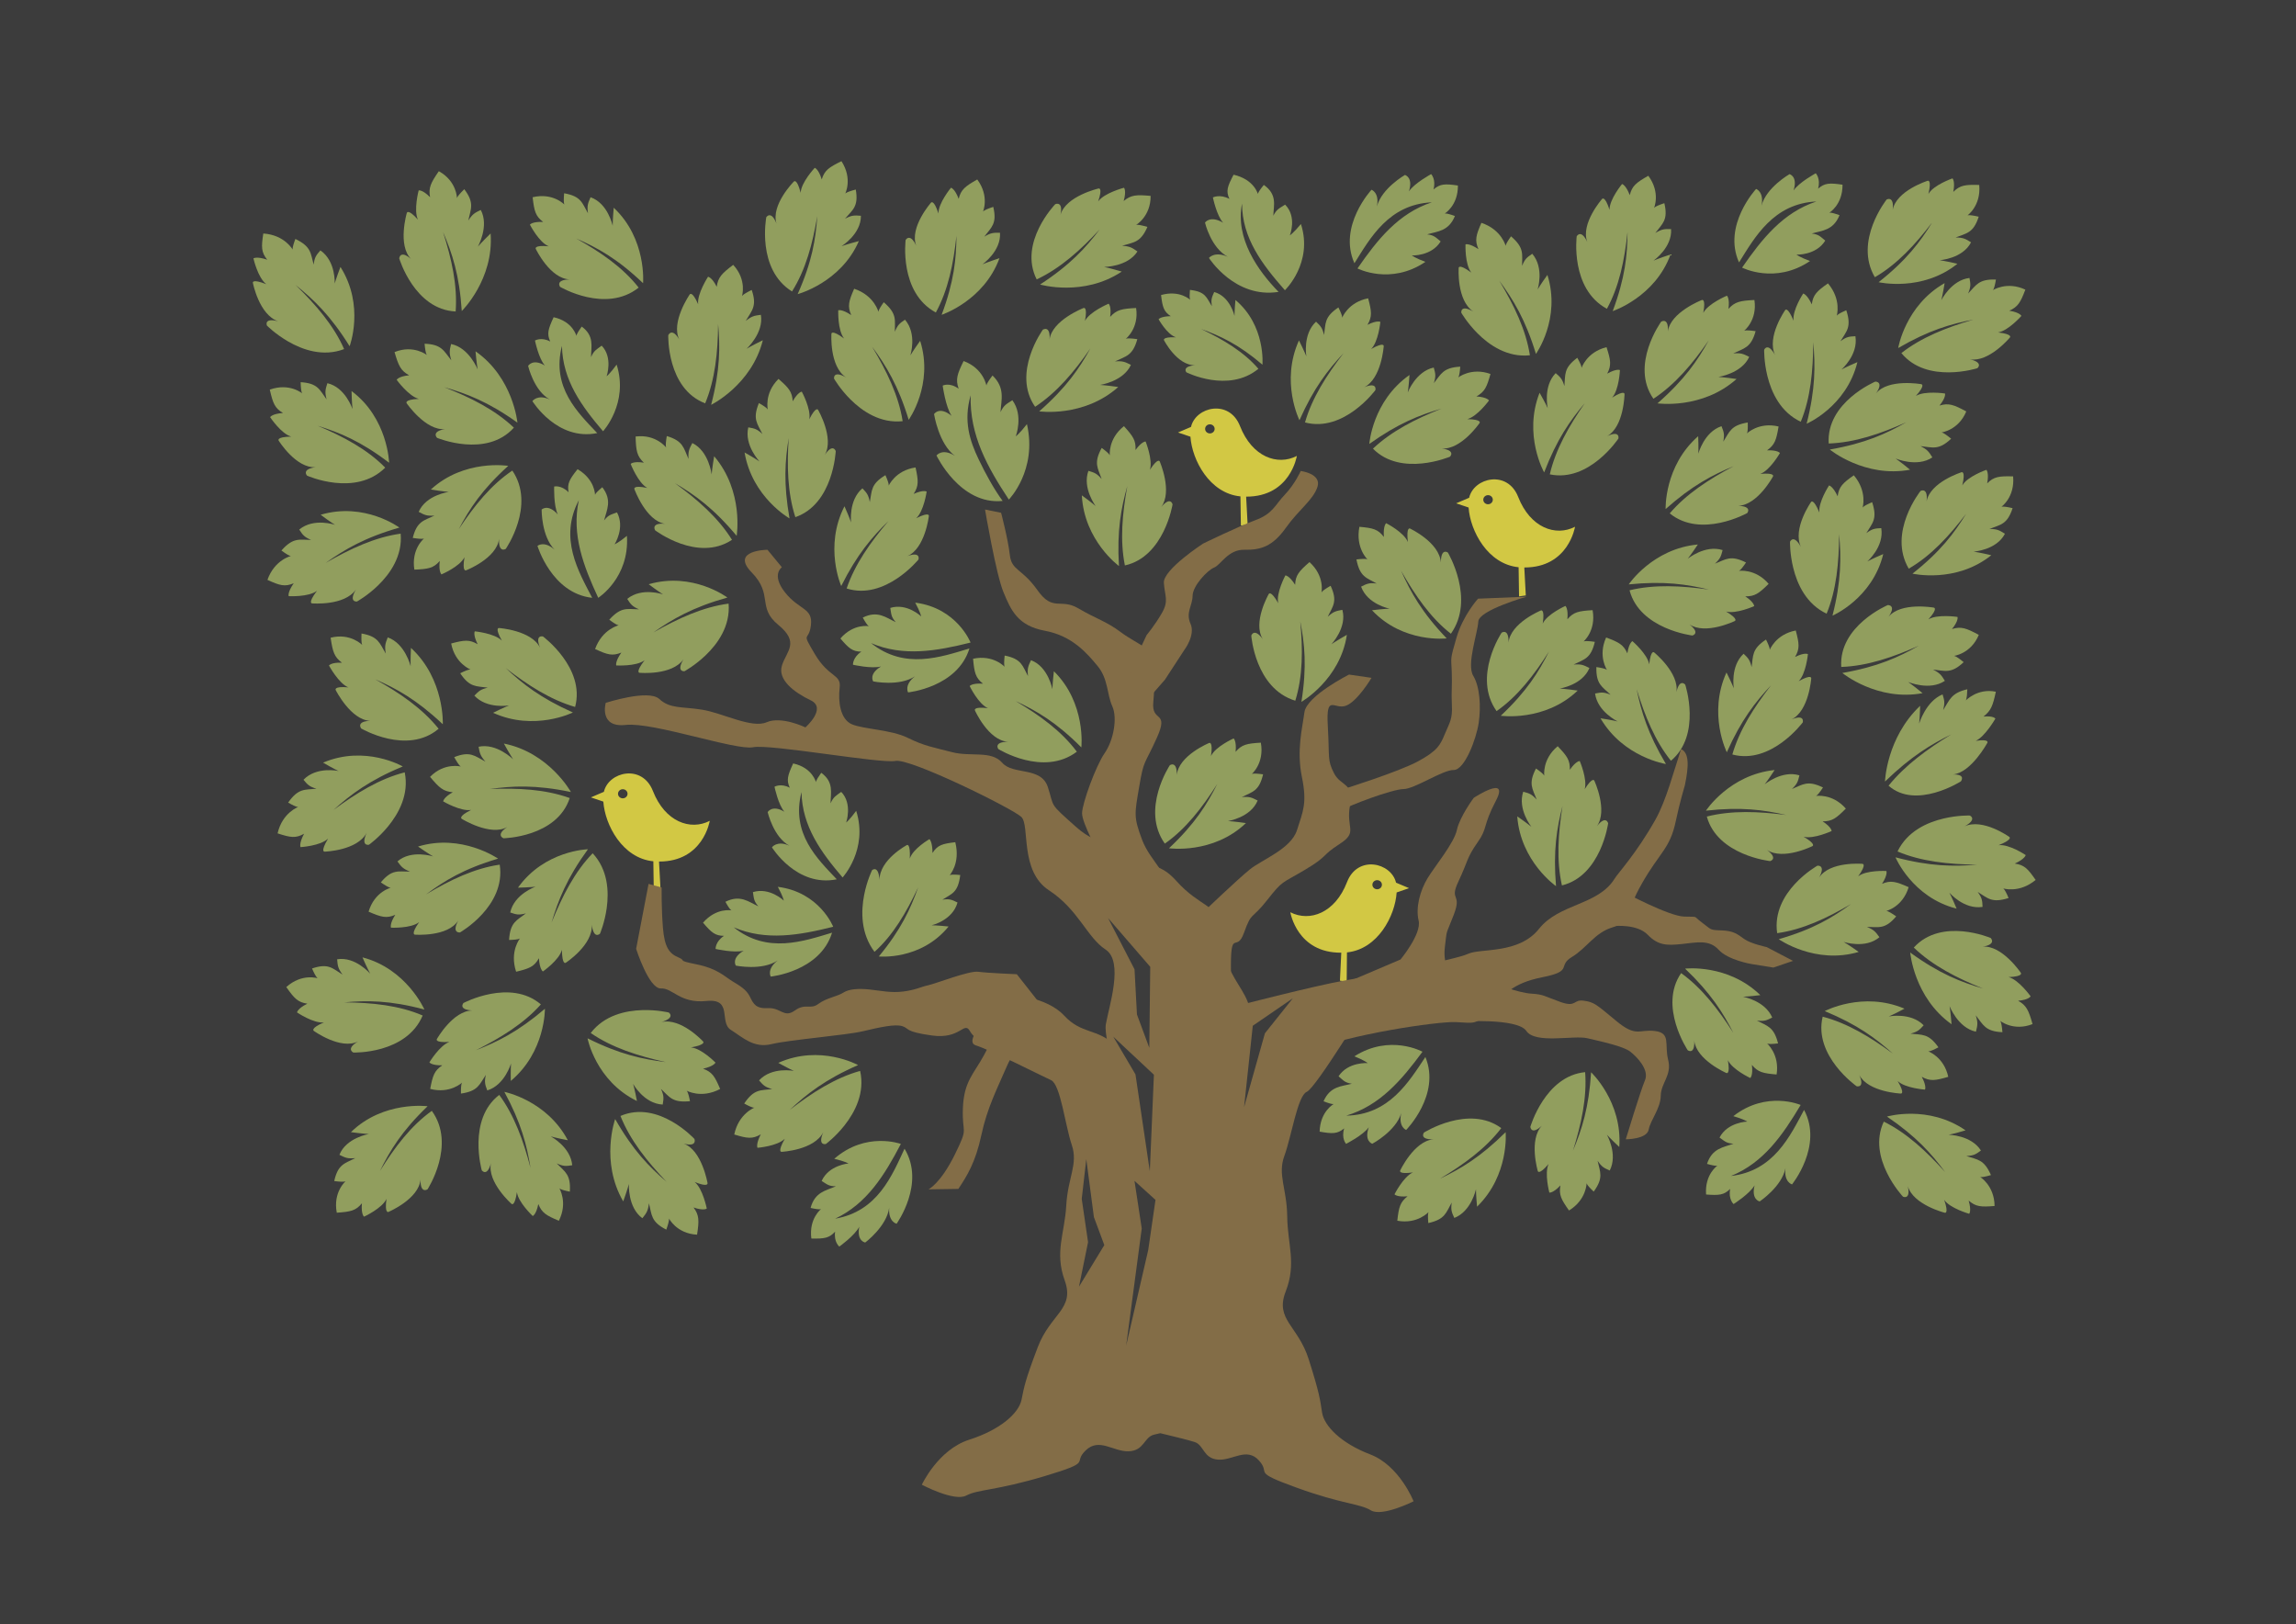 <?xml version="1.0" encoding="UTF-8" standalone="no"?>
<!DOCTYPE svg PUBLIC "-//W3C//DTD SVG 1.1//EN" "http://www.w3.org/Graphics/SVG/1.1/DTD/svg11.dtd">
<svg width="100%" height="100%" viewBox="0 0 3508 2481" version="1.1" xmlns="http://www.w3.org/2000/svg" xmlns:xlink="http://www.w3.org/1999/xlink" xml:space="preserve" xmlns:serif="http://www.serif.com/" style="fill-rule:evenodd;clip-rule:evenodd;stroke-linejoin:round;stroke-miterlimit:2;">
    <g transform="matrix(1.025,0,0,1.034,-47.357,-24.706)">
        <g id="Layer3">
            <rect x="3.344" y="3.462" width="3500.83" height="2471.18" style="fill:rgb(60,60,60);"/>
        </g>
    </g>
    <g id="Layer1" transform="matrix(1,0,0,1,1456.22,819.197)">
        <g transform="matrix(2.85316e-16,4.66,-4.66,2.85316e-16,4145.92,-904.61)">
            <path d="M264.934,636.008C264.934,636.008 252.319,642.287 238.77,636.114C242.059,634.459 243.979,633.705 243.979,633.705C243.979,633.705 236.72,634.941 232.634,630.497C234.111,628.949 234.654,628.45 237.023,627.873C233.217,627.323 231.127,627.877 227.983,623.155C231.159,621.574 231.446,621.964 231.446,621.964C231.446,621.964 226.279,620.027 225.017,613.399C229.349,612.248 231.007,612.048 233.701,613.638C232.109,610.438 232.759,609.41 232.759,609.41C232.759,609.41 239.251,610.041 241.636,612.452C239.175,608.043 240.716,608.327 240.716,608.327C240.716,608.327 251.357,609.059 254.164,614.761C252.355,610.361 255.119,611.09 255.119,611.09C255.119,611.09 269.081,621.429 265.661,634.194C257.619,631.873 250.181,627.087 242.945,621.476C248.417,626.613 254.258,631.247 264.934,636.008Z" style="fill:rgb(145,158,94);"/>
        </g>
        <g transform="matrix(2.85316e-16,4.66,-4.66,2.85316e-16,3205.15,-904.61)">
            <path d="M389.469,506.642C389.469,506.642 403.502,505.352 413.899,516.009C410.235,516.361 408.172,516.37 408.172,516.37C408.172,516.37 415.386,517.844 417.587,523.465C415.651,524.374 414.963,524.643 412.547,524.323C415.896,526.213 418.045,526.453 419.267,531.992C415.734,532.317 415.608,531.85 415.608,531.85C415.608,531.85 419.724,535.525 418.503,542.161C414.047,541.666 412.43,541.253 410.493,538.796C410.819,542.355 409.841,543.078 409.841,543.078C409.841,543.078 404.018,540.141 402.667,537.031C403.365,542.032 402.032,541.209 402.032,541.209C402.032,541.209 392.377,536.677 391.822,530.346C391.918,535.103 389.604,533.423 389.604,533.423C389.604,533.423 380.328,518.733 388.136,508.069C394.792,513.143 399.995,520.295 404.711,528.145C401.468,521.376 397.7,514.943 389.469,506.642Z" style="fill:rgb(145,158,94);"/>
        </g>
        <g transform="matrix(2.85316e-16,4.66,-4.66,2.85316e-16,4021.01,-904.61)">
            <path d="M335.863,622.883C335.863,622.883 334.184,608.892 344.549,598.203C345.003,601.856 345.069,603.918 345.069,603.918C345.069,603.918 346.342,596.666 351.9,594.309C352.862,596.22 353.15,596.9 352.898,599.324C354.694,595.924 354.874,593.769 360.378,592.394C360.801,595.917 360.337,596.056 360.337,596.056C360.337,596.056 363.897,591.839 370.563,592.876C370.192,597.343 369.824,598.972 367.422,600.976C370.97,600.551 371.721,601.509 371.721,601.509C371.721,601.509 368.946,607.411 365.875,608.848C370.854,608.011 370.069,609.367 370.069,609.367C370.069,609.367 365.806,619.144 359.493,619.874C364.245,619.647 362.63,622.006 362.63,622.006C362.63,622.006 348.203,631.685 337.327,624.176C342.214,617.382 349.219,611.982 356.935,607.051C350.258,610.48 343.933,614.425 335.863,622.883Z" style="fill:rgb(145,158,94);"/>
        </g>
        <g transform="matrix(2.85316e-16,4.66,-4.66,2.85316e-16,4667.7,-904.61)">
            <path d="M384.355,695.469C384.355,695.469 380.406,681.942 388.879,669.699C389.926,673.228 390.329,675.251 390.329,675.251C390.329,675.251 390.396,667.889 395.493,664.653C396.755,666.38 397.15,667.004 397.299,669.436C398.513,665.788 398.338,663.633 403.542,661.374C404.536,664.78 404.101,664.993 404.101,664.993C404.101,664.993 406.922,660.25 413.669,660.181C414.035,664.648 413.938,666.315 411.897,668.686C415.328,667.685 416.225,668.507 416.225,668.507C416.225,668.507 414.456,674.784 411.661,676.705C416.436,675.063 415.883,676.53 415.883,676.53C415.883,676.53 413.28,686.873 407.172,688.627C411.823,687.625 410.616,690.217 410.616,690.217C410.616,690.217 397.971,702.129 386.011,696.505C389.719,689.001 395.745,682.527 402.548,676.398C396.523,680.874 390.93,685.803 384.355,695.469Z" style="fill:rgb(145,158,94);"/>
        </g>
        <g transform="matrix(2.85316e-16,4.66,-4.66,2.85316e-16,3543.35,-904.61)">
            <path d="M308.821,562.696C308.821,562.696 300.799,574.282 285.954,575.409C288.036,572.374 289.354,570.786 289.354,570.786C289.354,570.786 283.592,575.371 277.869,573.449C278.416,571.381 278.651,570.681 280.448,569.034C276.848,570.388 275.285,571.881 270.253,569.261C272.273,566.344 272.712,566.547 272.712,566.547C272.712,566.547 267.252,567.343 262.949,562.146C266.189,559.048 267.544,558.073 270.671,558.166C267.734,556.131 267.807,554.917 267.807,554.917C267.807,554.917 273.798,552.339 277.05,553.3C272.768,550.624 274.255,550.13 274.255,550.13C274.255,550.13 283.928,545.639 289.138,549.279C285.43,546.298 288.204,545.603 288.204,545.603C288.204,545.603 305.421,547.924 308.583,560.757C300.419,562.602 291.595,561.998 282.55,560.573C289.821,562.434 297.172,563.675 308.821,562.696Z" style="fill:rgb(145,158,94);"/>
        </g>
        <g transform="matrix(2.85316e-16,4.66,-4.66,2.85316e-16,351.794,-904.61)">
            <path d="M251.891,200.151C251.891,200.151 258.168,212.767 251.993,226.314C250.339,223.026 249.584,221.106 249.584,221.106C249.584,221.106 250.82,228.364 246.375,232.45C244.827,230.973 244.328,230.429 243.752,228.061C243.201,231.866 243.755,233.957 239.032,237.1C237.452,233.923 237.842,233.636 237.842,233.636C237.842,233.636 235.904,238.803 229.276,240.064C228.126,235.732 227.926,234.074 229.516,231.38C226.316,232.971 225.288,232.321 225.288,232.321C225.288,232.321 225.92,225.83 228.331,223.445C223.922,225.905 224.206,224.364 224.206,224.364C224.206,224.364 224.94,213.724 230.642,210.917C226.242,212.726 226.971,209.962 226.971,209.962C226.971,209.962 237.312,196.001 250.077,199.424C247.755,207.465 242.968,214.902 237.355,222.137C242.494,216.666 247.128,210.826 251.891,200.151Z" style="fill:rgb(145,158,94);"/>
        </g>
        <g transform="matrix(2.85316e-16,4.66,-4.66,2.85316e-16,2212.74,-904.61)">
            <path d="M203.879,420.458C203.879,420.458 195.586,431.851 180.718,432.628C182.871,429.643 184.226,428.087 184.226,428.087C184.226,428.087 178.358,432.534 172.682,430.478C173.277,428.423 173.529,427.729 175.364,426.125C171.734,427.394 170.135,428.85 165.167,426.112C167.255,423.243 167.689,423.457 167.689,423.457C167.689,423.457 162.211,424.123 158.033,418.826C161.345,415.806 162.723,414.863 165.847,415.03C162.958,412.926 163.06,411.714 163.06,411.714C163.06,411.714 169.109,409.278 172.338,410.315C168.12,407.539 169.619,407.08 169.619,407.08C169.619,407.08 179.395,402.819 184.518,406.58C180.882,403.513 183.67,402.883 183.67,402.883C183.67,402.883 200.828,405.611 203.686,418.514C195.481,420.166 186.674,419.354 177.665,417.716C184.89,419.748 192.21,421.162 203.879,420.458Z" style="fill:rgb(145,158,94);"/>
        </g>
        <g transform="matrix(2.85316e-16,4.66,-4.66,2.85316e-16,3805.49,-904.61)">
            <path d="M268.784,582.913C268.784,582.913 266.651,596.842 253.801,604.362C254.343,600.721 254.832,598.717 254.832,598.717C254.832,598.717 251.662,605.363 245.676,606.144C245.261,604.045 245.166,603.313 246.059,601.045C243.417,603.839 242.665,605.867 236.995,605.717C237.532,602.21 238.016,602.2 238.016,602.2C238.016,602.2 233.456,605.308 227.311,602.523C228.866,598.319 229.657,596.849 232.508,595.561C228.976,595.02 228.509,593.896 228.509,593.896C228.509,593.896 232.764,588.953 236.109,588.392C231.087,587.864 232.207,586.768 232.207,586.768C232.207,586.768 238.934,578.491 245.212,579.48C240.573,578.425 242.761,576.585 242.761,576.585C242.761,576.585 259.254,571.126 267.72,581.275C261.191,586.511 252.995,589.835 244.24,592.519C251.591,591.004 258.743,588.899 268.784,582.913Z" style="fill:rgb(145,158,94);"/>
        </g>
        <g transform="matrix(2.85316e-16,4.66,-4.66,2.85316e-16,4600.76,-904.61)">
            <path d="M238.945,695.733C238.945,695.733 248.313,684.31 245.56,669.427C243.1,672.401 241.874,674.18 241.874,674.18C241.874,674.18 244.906,667.127 241.515,662.116C239.612,663.288 238.981,663.734 237.821,666C238.222,662.059 239.291,660.068 235.389,655.949C233.03,658.825 233.346,659.193 233.346,659.193C233.346,659.193 232.71,653.601 226.45,650.99C224.23,655.116 223.619,656.743 224.526,659.776C221.748,657.527 220.566,657.973 220.566,657.973C220.566,657.973 219.577,664.633 221.375,667.521C217.614,664.152 217.512,665.761 217.512,665.761C217.512,665.761 215.591,676.615 220.548,680.595C216.634,677.883 216.67,680.813 216.67,680.813C216.67,680.813 223.451,696.955 236.965,696.097C236.663,687.536 233.767,679.082 230.001,670.665C233.735,677.211 236.878,684.026 238.945,695.733Z" style="fill:rgb(145,158,94);"/>
        </g>
        <g transform="matrix(2.85316e-16,4.66,-4.66,2.85316e-16,4562.5,-904.61)">
            <path d="M165.698,691.628C165.698,691.628 175.065,680.205 172.312,665.322C169.853,668.296 168.627,670.075 168.627,670.075C168.627,670.075 171.659,663.022 168.268,658.01C166.365,659.183 165.734,659.629 164.573,661.895C164.974,657.954 166.043,655.963 162.142,651.844C159.783,654.72 160.099,655.087 160.099,655.087C160.099,655.087 159.462,649.496 153.202,646.884C150.983,651.011 150.372,652.638 151.279,655.671C148.501,653.422 147.319,653.867 147.319,653.867C147.319,653.867 146.33,660.527 148.128,663.416C144.366,660.047 144.265,661.655 144.265,661.655C144.265,661.655 142.344,672.51 147.301,676.49C143.387,673.778 143.422,676.707 143.422,676.707C143.422,676.707 150.204,692.85 163.718,691.992C163.416,683.43 160.52,674.977 156.753,666.56C160.488,673.106 163.631,679.921 165.698,691.628Z" style="fill:rgb(145,158,94);"/>
        </g>
        <g transform="matrix(2.85316e-16,4.66,-4.66,2.85316e-16,3943.55,-904.61)">
            <path d="M150.557,615.306C150.557,615.306 152.643,600.681 142.571,589.384C142.011,593.202 141.885,595.359 141.885,595.359C141.885,595.359 140.82,587.755 135.321,585.229C134.302,587.219 133.994,587.927 134.177,590.467C132.476,586.889 132.358,584.632 126.886,583.133C126.36,586.816 126.821,586.966 126.821,586.966C126.821,586.966 123.377,582.515 116.67,583.529C116.913,588.208 117.234,589.916 119.582,592.039C116.04,591.556 115.261,592.55 115.261,592.55C115.261,592.55 117.869,598.758 120.904,600.295C115.941,599.365 116.689,600.793 116.689,600.793C116.689,600.793 120.675,611.07 126.977,611.902C122.224,611.614 123.773,614.1 123.773,614.1C123.773,614.1 137.943,624.385 149.053,616.644C144.355,609.48 137.495,603.754 129.91,598.51C136.498,602.171 142.719,606.368 150.557,615.306Z" style="fill:rgb(145,158,94);"/>
        </g>
        <g transform="matrix(2.85316e-16,4.66,-4.66,2.85316e-16,2054,-904.61)">
            <path d="M153.181,412.545C153.181,412.545 155.266,397.921 145.195,386.623C144.634,390.441 144.508,392.598 144.508,392.598C144.508,392.598 143.443,384.995 137.945,382.469C136.926,384.458 136.618,385.167 136.8,387.706C135.1,384.128 134.981,381.871 129.509,380.373C128.984,384.055 129.444,384.206 129.444,384.206C129.444,384.206 126.001,379.755 119.294,380.768C119.536,385.447 119.858,387.155 122.205,389.279C118.664,388.796 117.885,389.79 117.885,389.79C117.885,389.79 120.493,395.997 123.528,397.535C118.564,396.605 119.312,398.032 119.312,398.032C119.312,398.032 123.299,408.31 129.6,409.142C124.847,408.853 126.397,411.34 126.397,411.34C126.397,411.34 140.567,421.625 151.677,413.883C146.979,406.72 140.118,400.994 132.533,395.75C139.121,399.41 145.343,403.607 153.181,412.545Z" style="fill:rgb(145,158,94);"/>
        </g>
        <g transform="matrix(2.85316e-16,4.66,-4.66,2.85316e-16,953.578,-904.61)">
            <path d="M151.041,283.964C151.041,283.964 144.545,270.696 129.865,267.014C131.547,270.486 132.656,272.341 132.656,272.341C132.656,272.341 127.501,266.651 121.533,267.653C121.809,269.871 121.952,270.63 123.531,272.628C120.113,270.625 118.747,268.825 113.378,270.661C115.014,274.002 115.479,273.868 115.479,273.868C115.479,273.868 110.129,272.122 105.152,276.73C107.982,280.464 109.208,281.696 112.344,282.132C109.143,283.724 109.058,284.984 109.058,284.984C109.058,284.984 114.704,288.652 118.078,288.217C113.45,290.238 114.871,290.999 114.871,290.999C114.871,290.999 123.945,297.258 129.625,294.404C125.532,296.837 128.211,298.022 128.211,298.022C128.211,298.022 145.712,298.564 150.549,285.916C142.637,282.632 133.744,281.752 124.523,281.679C132.029,281.003 139.534,280.977 151.041,283.964Z" style="fill:rgb(145,158,94);"/>
        </g>
        <g transform="matrix(2.85316e-16,4.66,-4.66,2.85316e-16,297.203,-904.61)">
            <path d="M277.965,189.08C277.965,189.08 265.032,196.22 262.076,211.064C265.462,209.212 267.26,208.014 267.26,208.014C267.26,208.014 261.831,213.442 263.125,219.354C265.326,218.969 266.077,218.789 267.995,217.114C266.163,220.626 264.432,222.079 266.53,227.351C269.786,225.553 269.629,225.095 269.629,225.095C269.629,225.095 268.149,230.524 272.996,235.269C276.586,232.258 277.757,230.973 278.038,227.82C279.785,230.938 281.048,230.962 281.048,230.962C281.048,230.962 284.434,225.142 283.834,221.793C286.08,226.316 286.77,224.859 286.77,224.859C286.77,224.859 292.575,215.488 289.445,209.956C292.076,213.925 293.129,211.191 293.129,211.191C293.129,211.191 292.809,193.684 279.939,189.475C277.048,197.539 276.607,206.464 276.987,215.677C275.943,208.214 275.548,200.719 277.965,189.08Z" style="fill:rgb(145,158,94);"/>
        </g>
        <g transform="matrix(2.85316e-16,4.66,-4.66,2.85316e-16,-49.884,-904.61)">
            <path d="M255.75,156.605C255.75,156.605 240.992,155.935 230.715,167.046C234.57,167.237 236.729,167.155 236.729,167.155C236.729,167.155 229.263,168.946 227.277,174.662C229.356,175.485 230.09,175.723 232.601,175.297C229.203,177.334 226.968,177.669 226.002,183.26C229.718,183.429 229.823,182.956 229.823,182.956C229.823,182.956 225.724,186.812 227.378,193.39C232.012,192.699 233.681,192.215 235.569,189.673C235.429,193.245 236.493,193.925 236.493,193.925C236.493,193.925 242.421,190.733 243.659,187.564C243.211,192.593 244.56,191.712 244.56,191.712C244.56,191.712 254.407,186.756 254.629,180.403C254.799,185.162 257.125,183.38 257.125,183.38C257.125,183.38 266,168.287 257.226,157.973C250.547,163.338 245.508,170.717 241.017,178.771C244.027,171.862 247.607,165.266 255.75,156.605Z" style="fill:rgb(145,158,94);"/>
        </g>
        <g transform="matrix(2.85316e-16,4.66,-4.66,2.85316e-16,161.148,-904.61)">
            <path d="M156.871,177.43C156.871,177.43 142.159,178.766 133.483,191.167C137.327,190.834 139.455,190.46 139.455,190.46C139.455,190.46 132.301,193.246 131.108,199.179C133.279,199.713 134.039,199.849 136.468,199.087C133.378,201.565 131.209,202.2 131.01,207.87C134.714,207.534 134.754,207.051 134.754,207.051C134.754,207.051 131.215,211.427 133.745,217.72C138.243,216.408 139.831,215.702 141.357,212.928C141.702,216.486 142.849,217.016 142.849,217.016C142.849,217.016 148.289,213.049 149.087,209.742C149.324,214.786 150.542,213.73 150.542,213.73C150.542,213.73 159.626,207.485 158.986,201.161C159.798,205.853 161.861,203.773 161.861,203.773C161.861,203.773 168.61,187.617 158.52,178.586C152.629,184.806 148.636,192.8 145.278,201.389C147.324,194.135 149.977,187.115 156.871,177.43Z" style="fill:rgb(145,158,94);"/>
        </g>
        <g transform="matrix(2.85316e-16,4.66,-4.66,2.85316e-16,129.663,-904.61)">
            <path d="M120.29,188.917C120.29,188.917 109.961,178.355 94.866,179.463C97.553,182.233 99.188,183.646 99.188,183.646C99.188,183.646 92.508,179.86 87.156,182.683C88.113,184.702 88.487,185.378 90.613,186.78C86.74,185.95 84.877,184.669 80.356,188.097C82.956,190.756 83.356,190.482 83.356,190.482C83.356,190.482 77.729,190.503 74.448,196.439C78.306,199.097 79.857,199.882 82.971,199.313C80.431,201.828 80.745,203.052 80.745,203.052C80.745,203.052 87.256,204.764 90.324,203.293C86.564,206.663 88.152,206.94 88.152,206.94C88.152,206.94 98.731,210.038 103.229,205.546C100.105,209.14 103.021,209.425 103.021,209.425C103.021,209.425 119.808,204.451 120.435,190.924C111.892,190.287 103.173,192.241 94.394,195.063C101.309,192.068 108.427,189.69 120.29,188.917Z" style="fill:rgb(145,158,94);"/>
        </g>
        <g transform="matrix(2.85316e-16,4.66,-4.66,2.85316e-16,4792.3,-904.61)">
            <path d="M330.593,714.577C330.593,714.577 345.315,713.36 354.091,701.028C350.244,701.331 348.113,701.687 348.113,701.687C348.113,701.687 355.289,698.959 356.53,693.036C354.364,692.485 353.605,692.342 351.169,693.085C354.279,690.631 356.454,690.014 356.698,684.346C352.991,684.652 352.947,685.135 352.947,685.135C352.947,685.135 356.521,680.788 354.042,674.474C349.534,675.75 347.94,676.444 346.392,679.205C346.075,675.644 344.933,675.106 344.933,675.106C344.933,675.106 339.46,679.028 338.636,682.329C338.439,677.283 337.214,678.33 337.214,678.33C337.214,678.33 328.08,684.501 328.669,690.83C327.894,686.132 325.814,688.195 325.814,688.195C325.814,688.195 318.937,704.297 328.954,713.408C334.894,707.235 338.952,699.274 342.378,690.713C340.274,697.949 337.565,704.948 330.593,714.577Z" style="fill:rgb(145,158,94);"/>
        </g>
        <g transform="matrix(2.85316e-16,4.66,-4.66,2.85316e-16,767.712,-904.61)">
            <path d="M385.17,275.549C385.17,275.549 399.084,280.513 412.165,272.9C408.536,271.589 406.447,271.035 406.447,271.035C406.447,271.035 414.11,271.509 417.683,266.626C415.937,265.23 415.305,264.787 412.78,264.459C416.625,263.507 418.86,263.841 421.421,258.779C417.918,257.529 417.679,257.95 417.679,257.95C417.679,257.95 422.728,255.464 423.074,248.69C418.44,247.993 416.703,247.967 414.153,249.844C415.333,246.47 414.515,245.508 414.515,245.508C414.515,245.508 407.912,246.824 405.8,249.491C407.702,244.813 406.153,245.261 406.153,245.261C406.153,245.261 395.287,247.115 393.213,253.124C394.445,248.524 391.7,249.546 391.7,249.546C391.7,249.546 378.792,261.376 384.159,273.809C392.117,270.636 399.097,265.057 405.75,258.672C400.848,264.396 395.493,269.654 385.17,275.549Z" style="fill:rgb(145,158,94);"/>
        </g>
        <g transform="matrix(2.85316e-16,4.66,-4.66,2.85316e-16,1417.91,-904.61)">
            <path d="M393.326,321.402C393.326,321.402 389.111,332.829 398.201,343.242C399.014,339.767 399.733,338.577 399.733,338.577C399.733,338.577 400.246,345.01 405.46,347.375C406.596,345.572 407.221,345.011 407.217,342.693C408.637,345.974 409.044,349.571 414.303,350.999C415.072,347.647 414.631,347.505 414.631,347.505C414.631,347.505 417.699,351.601 424.341,350.752C424.426,346.483 424.229,344.922 422.075,342.96C425.512,343.44 426.978,341.577 426.978,341.577C426.978,341.577 423.336,336.474 420.468,335.039C425.267,335.942 425.643,333.08 425.643,333.08C425.643,333.08 420.391,326.062 414.273,325.233C418.911,325.55 419.489,322.8 419.489,322.8C419.489,322.8 406.314,313.265 394.892,320.199C403.74,324.322 415.45,329.039 417.831,342.932C412.907,332.493 403.472,326.712 393.326,321.402Z" style="fill:rgb(145,158,94);"/>
        </g>
        <g transform="matrix(2.85316e-16,4.66,-4.66,2.85316e-16,1115.05,-904.61)">
            <path d="M322.136,278.595C322.136,278.595 310.794,283.035 309.049,296.747C312.186,295.046 313.554,294.792 313.554,294.792C313.554,294.792 309.085,299.45 310.782,304.918C312.883,304.569 313.718,304.664 315.448,303.121C313.939,306.362 311.521,309.056 313.947,313.935C316.963,312.284 316.776,311.86 316.776,311.86C316.776,311.86 315.752,316.874 320.799,321.275C324.047,318.503 325.082,317.319 325.118,314.405C327.043,317.293 329.409,317.151 329.409,317.151C329.409,317.151 330.804,311.039 329.972,307.942C332.485,312.129 334.874,310.509 334.874,310.509C334.874,310.509 336.631,301.922 333.187,296.798C336.031,300.475 338.47,299.08 338.47,299.08C338.47,299.08 336.846,282.898 324.075,278.966C326.871,288.319 331.124,300.205 322.32,311.213C326.852,300.599 324.907,289.706 322.136,278.595Z" style="fill:rgb(145,158,94);"/>
        </g>
        <g transform="matrix(2.85316e-16,4.66,-4.66,2.85316e-16,1534.86,-904.61)">
            <path d="M228.97,323.643C228.97,323.643 217.628,328.083 215.883,341.795C219.02,340.094 220.387,339.841 220.387,339.841C220.387,339.841 215.919,344.498 217.615,349.966C219.717,349.618 220.552,349.712 222.282,348.169C220.773,351.41 218.354,354.105 220.781,358.984C223.797,357.332 223.61,356.908 223.61,356.908C223.61,356.908 222.586,361.922 227.633,366.323C230.88,363.551 231.916,362.367 231.952,359.453C233.877,362.341 236.243,362.199 236.243,362.199C236.243,362.199 237.637,356.087 236.805,352.99C239.318,357.177 241.708,355.557 241.708,355.557C241.708,355.557 243.465,346.97 240.02,341.846C242.865,345.523 245.304,344.129 245.304,344.129C245.304,344.129 243.679,327.946 230.909,324.015C233.704,333.367 237.957,345.254 229.154,356.262C233.686,345.647 231.74,334.754 228.97,323.643Z" style="fill:rgb(145,158,94);"/>
        </g>
        <g transform="matrix(2.85316e-16,4.66,-4.66,2.85316e-16,551.023,-904.61)">
            <path d="M214.3,234.598C214.3,234.598 207.791,224.303 193.997,225.189C196.262,227.947 196.77,229.241 196.77,229.241C196.77,229.241 191.35,225.737 186.302,228.439C187.043,230.436 187.108,231.274 188.951,232.68C185.483,231.812 182.379,229.949 178.048,233.256C180.241,235.904 180.622,235.641 180.622,235.641C180.622,235.641 175.505,235.585 172.14,241.375C175.477,244.038 176.836,244.831 179.704,244.313C177.233,246.75 177.821,249.047 177.821,249.047C177.821,249.047 184.087,249.258 186.97,247.854C183.335,251.115 185.378,253.154 185.378,253.154C185.378,253.154 194.143,253.252 198.521,248.899C195.45,252.388 197.282,254.519 197.282,254.519C197.282,254.519 212.863,249.857 214.303,236.573C205.65,241.09 194.784,247.519 182.308,240.961C193.588,243.4 203.915,239.425 214.3,234.598Z" style="fill:rgb(145,158,94);"/>
        </g>
        <g transform="matrix(2.85316e-16,4.66,-4.66,2.85316e-16,1780.31,-904.61)">
            <path d="M182.093,363.767C182.093,363.767 172.519,354.354 157.359,357.831C160.504,360.256 161.362,361.497 161.362,361.497C161.362,361.497 154.535,358.888 149.525,362.614C150.801,364.538 151.063,365.39 153.433,366.498C149.375,366.247 145.497,364.901 141.422,369.118C144.463,371.443 144.828,371.101 144.828,371.101C144.828,371.101 139.117,371.994 136.679,378.593C140.997,380.721 142.689,381.286 145.765,380.22C143.565,383.194 144.739,385.454 144.739,385.454C144.739,385.454 151.763,384.507 154.657,382.523C151.346,386.563 154.082,388.287 154.082,388.287C154.082,388.287 163.864,386.759 167.755,381.454C165.124,385.625 167.645,387.484 167.645,387.484C167.645,387.484 183.942,379.777 182.543,365.804C178.65,368.636 173.85,371.301 168.879,373.679C162.849,376.563 156.335,378.715 147.907,376.277C161.019,376.697 171.62,370.676 182.093,363.767Z" style="fill:rgb(145,158,94);"/>
        </g>
        <g transform="matrix(2.85316e-16,4.66,-4.66,2.85316e-16,3039.6,-904.61)">
            <path d="M106.328,519.689C106.328,519.689 111.913,508.866 104.168,497.417C102.935,500.766 102.076,501.859 102.076,501.859C102.076,501.859 102.356,495.411 97.471,492.425C96.123,494.074 95.433,494.555 95.153,496.855C94.146,493.425 94.183,489.805 89.139,487.743C87.965,490.975 88.385,491.171 88.385,491.171C88.385,491.171 85.843,486.729 79.147,486.757C78.538,490.983 78.543,492.556 80.44,494.768C77.088,493.87 75.405,495.54 75.405,495.54C75.405,495.54 78.393,501.05 81.064,502.827C76.411,501.342 75.687,504.136 75.687,504.136C75.687,504.136 80.038,511.745 86.008,513.318C81.445,512.435 80.533,515.093 80.533,515.093C80.533,515.093 92.44,526.172 104.626,520.691C96.351,515.514 85.307,509.397 84.649,495.317C88.255,506.281 96.91,513.176 106.328,519.689Z" style="fill:rgb(145,158,94);"/>
        </g>
        <g transform="matrix(2.85316e-16,4.66,-4.66,2.85316e-16,4214.97,-904.61)">
            <path d="M106.056,645.814C106.056,645.814 111.641,634.99 103.897,623.541C102.664,626.89 101.805,627.983 101.805,627.983C101.805,627.983 102.084,621.535 97.2,618.549C95.851,620.198 95.162,620.679 94.882,622.98C93.875,619.549 93.912,615.929 88.867,613.868C87.693,617.099 88.113,617.295 88.113,617.295C88.113,617.295 85.571,612.853 78.875,612.881C78.267,617.107 78.271,618.681 80.169,620.892C76.816,619.994 75.133,621.664 75.133,621.664C75.133,621.664 78.122,627.174 80.792,628.951C76.14,627.466 75.415,630.26 75.415,630.26C75.415,630.26 79.767,637.869 85.737,639.442C81.173,638.559 80.262,641.217 80.262,641.217C80.262,641.217 92.169,652.297 104.354,646.816C96.08,641.639 85.036,635.521 84.377,621.441C87.983,632.405 96.638,639.3 106.056,645.814Z" style="fill:rgb(145,158,94);"/>
        </g>
        <g transform="matrix(2.85316e-16,4.66,-4.66,2.85316e-16,4158.32,-904.61)">
            <path d="M380.55,614.455C380.55,614.455 375.713,625.633 384.218,636.53C385.22,633.105 386.003,631.956 386.003,631.956C386.003,631.956 386.162,638.408 391.239,641.055C392.472,639.318 393.127,638.791 393.25,636.477C394.488,639.831 394.697,643.445 399.87,645.16C400.822,641.855 400.389,641.689 400.389,641.689C400.389,641.689 403.227,645.948 409.906,645.465C410.225,641.207 410.114,639.638 408.071,637.56C411.477,638.228 413.042,636.448 413.042,636.448C413.042,636.448 409.686,631.153 406.901,629.562C411.644,630.728 412.177,627.891 412.177,627.891C412.177,627.891 407.318,620.595 401.255,619.431C405.868,620.002 406.597,617.288 406.597,617.288C406.597,617.288 393.965,607.044 382.18,613.34C390.787,617.943 402.221,623.296 403.835,637.298C399.492,626.605 390.389,620.314 380.55,614.455Z" style="fill:rgb(145,158,94);"/>
        </g>
        <g transform="matrix(2.85316e-16,4.66,-4.66,2.85316e-16,2985.97,-904.61)">
            <path d="M363.102,486.871C363.102,486.871 357.2,497.526 364.604,509.198C365.935,505.887 366.826,504.82 366.826,504.82C366.826,504.82 366.356,511.257 371.151,514.386C372.547,512.777 373.25,512.316 373.598,510.025C374.503,513.484 374.36,517.101 379.341,519.311C380.61,516.115 380.196,515.907 380.196,515.907C380.196,515.907 382.606,520.422 389.3,520.591C390.033,516.385 390.075,514.812 388.243,512.546C391.568,513.542 393.299,511.923 393.299,511.923C393.299,511.923 390.474,506.327 387.858,504.472C392.464,506.094 393.271,503.322 393.271,503.322C393.271,503.322 389.146,495.588 383.225,493.839C387.76,494.856 388.75,492.227 388.75,492.227C388.75,492.227 377.175,480.801 364.833,485.92C372.951,491.339 383.81,497.78 384.053,511.873C380.772,500.808 372.324,493.66 363.102,486.871Z" style="fill:rgb(145,158,94);"/>
        </g>
        <g transform="matrix(2.85316e-16,4.66,-4.66,2.85316e-16,1267.65,-904.61)">
            <path d="M305.98,308.258C305.98,308.258 296.771,299.79 284.136,303.804C287.091,305.954 287.958,307.09 287.958,307.09C287.958,307.09 281.826,304.94 277.924,308.709C279.222,310.472 279.537,311.267 281.687,312.206C278.179,312.16 274.711,311.068 271.662,315.259C274.516,317.318 274.793,316.976 274.793,316.976C274.793,316.976 269.989,318.094 268.597,324.464C272.526,326.277 274.037,326.732 276.563,325.575C274.991,328.498 276.237,330.585 276.237,330.585C276.237,330.585 282.161,329.355 284.433,327.337C282.021,331.323 284.551,332.828 284.551,332.828C284.551,332.828 292.779,330.916 295.555,325.703C293.74,329.781 296.099,331.424 296.099,331.424C296.099,331.424 309.261,323.347 306.582,310.168C299.857,316.518 291.641,325.224 277.983,321.737C289.274,321.513 297.729,315.304 305.98,308.258Z" style="fill:rgb(145,158,94);"/>
        </g>
        <g transform="matrix(2.85316e-16,4.66,-4.66,2.85316e-16,535.6,-904.61)">
            <path d="M159.702,229.705C159.702,229.705 150.493,221.237 137.858,225.251C140.813,227.401 141.68,228.537 141.68,228.537C141.68,228.537 135.548,226.387 131.645,230.156C132.943,231.919 133.259,232.714 135.408,233.653C131.901,233.607 128.433,232.515 125.384,236.706C128.238,238.765 128.515,238.423 128.515,238.423C128.515,238.423 123.711,239.541 122.319,245.911C126.248,247.724 127.759,248.179 130.285,247.022C128.712,249.945 129.958,252.032 129.958,252.032C129.958,252.032 135.883,250.802 138.155,248.784C135.743,252.77 138.273,254.275 138.273,254.275C138.273,254.275 146.501,252.363 149.277,247.15C147.462,251.228 149.821,252.871 149.821,252.871C149.821,252.871 162.983,244.794 160.304,231.615C153.579,237.965 145.363,246.671 131.704,243.184C142.996,242.96 151.451,236.751 159.702,229.705Z" style="fill:rgb(145,158,94);"/>
        </g>
        <g transform="matrix(2.85316e-16,4.66,-4.66,2.85316e-16,2615.9,-904.61)">
            <path d="M113.472,452.562C113.472,452.562 104.525,443.206 91.77,447.308C94.657,449.695 95.49,450.943 95.49,450.943C95.49,450.943 89.425,448.494 85.408,452.502C86.651,454.437 86.942,455.305 89.062,456.364C85.558,456.246 82.124,454.995 78.947,459.475C81.737,461.763 82.024,461.398 82.024,461.398C82.024,461.398 77.187,462.515 75.6,469.39C79.472,471.43 80.969,471.954 83.53,470.75C81.868,473.886 83.049,476.171 83.049,476.171C83.049,476.171 89.011,474.954 91.344,472.812C88.81,477.084 91.293,478.764 91.293,478.764C91.293,478.764 99.578,476.853 102.513,471.259C100.573,475.643 102.881,477.468 102.881,477.468C102.881,477.468 116.288,468.974 114.014,454.642C107.096,461.391 96.516,468.904 85.067,466.618C96.362,466.597 105.006,460.034 113.472,452.562Z" style="fill:rgb(145,158,94);"/>
        </g>
        <g transform="matrix(2.85316e-16,4.66,-4.66,2.85316e-16,868.279,-904.61)">
            <path d="M193.99,257.29C193.99,257.29 179.418,254.864 167.888,264.669C171.692,265.318 173.846,265.495 173.846,265.495C173.846,265.495 166.219,266.382 163.566,271.82C165.531,272.885 166.232,273.21 168.775,273.086C165.158,274.703 162.899,274.769 161.273,280.204C164.942,280.815 165.104,280.359 165.104,280.359C165.104,280.359 160.573,283.697 161.43,290.426C166.114,290.293 167.829,290.012 170.006,287.714C169.441,291.243 170.417,292.045 170.417,292.045C170.417,292.045 176.683,289.583 178.291,286.585C177.245,291.525 178.69,290.811 178.69,290.811C178.69,290.811 189.058,287.065 190.037,280.785C189.637,285.529 192.159,284.039 192.159,284.039C192.159,284.039 202.772,270.113 195.292,258.825C188.021,263.354 182.136,270.079 176.717,277.54C180.53,271.039 184.871,264.918 193.99,257.29Z" style="fill:rgb(145,158,94);"/>
        </g>
        <g transform="matrix(2.85316e-16,4.66,-4.66,2.85316e-16,2081.77,-904.61)">
            <path d="M111.602,418.217C111.602,418.217 115.733,404.034 107.358,391.426C106.264,395.127 105.835,397.245 105.835,397.245C105.835,397.245 105.855,389.567 100.768,386.29C99.478,388.115 99.073,388.773 98.895,391.313C97.717,387.531 97.919,385.28 92.713,383.023C91.673,386.594 92.107,386.808 92.107,386.808C92.107,386.808 89.327,381.915 82.544,381.971C82.123,386.638 82.2,388.374 84.225,390.808C80.787,389.83 79.875,390.704 79.875,390.704C79.875,390.704 81.58,397.217 84.367,399.168C79.585,397.546 80.123,399.065 80.123,399.065C80.123,399.065 82.618,409.803 88.739,411.517C84.075,410.559 85.258,413.24 85.258,413.24C85.258,413.24 97.832,425.423 109.924,419.329C106.286,411.574 100.303,404.936 93.535,398.673C99.539,403.228 105.105,408.261 111.602,418.217Z" style="fill:rgb(145,158,94);"/>
        </g>
        <g transform="matrix(2.85316e-16,4.66,-4.66,2.85316e-16,4194.85,-904.61)">
            <path d="M284.077,653.351C284.077,653.351 272.281,645.643 270.756,630.833C273.846,632.833 275.468,634.108 275.468,634.108C275.468,634.108 270.731,628.471 272.498,622.699C274.58,623.19 275.286,623.406 276.981,625.158C275.531,621.596 273.996,620.073 276.48,614.973C279.451,616.914 279.259,617.358 279.259,617.358C279.259,617.358 278.318,611.921 283.397,607.481C286.581,610.637 287.592,611.965 287.583,615.094C289.538,612.103 290.754,612.143 290.754,612.143C290.754,612.143 293.492,618.063 292.618,621.34C295.178,616.987 295.712,618.461 295.712,618.461C295.712,618.461 300.461,628.01 296.962,633.316C299.843,629.53 300.611,632.283 300.611,632.283C300.611,632.283 298.752,649.557 286.009,653.061C283.945,644.95 284.313,636.113 285.495,627.033C283.83,634.351 282.786,641.733 284.077,653.351Z" style="fill:rgb(145,158,94);"/>
        </g>
        <g transform="matrix(2.85316e-16,4.66,-4.66,2.85316e-16,3582.5,-904.61)">
            <path d="M369.843,559.595C369.843,559.595 379.472,549.306 394.323,550.361C391.82,553.059 390.284,554.437 390.284,554.437C390.284,554.437 396.654,550.744 402.034,553.481C401.191,555.447 400.856,556.105 398.838,557.472C402.597,556.659 404.362,555.41 408.956,558.737C406.532,561.328 406.127,561.062 406.127,561.062C406.127,561.062 411.645,561.074 415.142,566.843C411.484,569.434 410.001,570.201 406.921,569.652C409.53,572.094 409.28,573.285 409.28,573.285C409.28,573.285 402.977,574.96 399.9,573.534C403.745,576.806 402.202,577.078 402.202,577.078C402.202,577.078 391.976,580.107 387.354,575.745C390.586,579.236 387.741,579.518 387.741,579.518C387.741,579.518 371.048,574.705 369.796,561.548C378.141,560.916 386.782,562.803 395.522,565.535C388.601,562.632 381.51,560.329 369.843,559.595Z" style="fill:rgb(145,158,94);"/>
        </g>
        <g transform="matrix(2.85316e-16,4.66,-4.66,2.85316e-16,257.498,-904.61)">
            <path d="M349.023,189.091C349.023,189.091 363.113,188.865 372.675,200.277C368.995,200.352 366.937,200.205 366.937,200.205C366.937,200.205 374.019,202.219 375.79,207.99C373.79,208.75 373.084,208.967 370.699,208.465C373.895,210.603 376.02,211.005 376.82,216.62C373.273,216.678 373.182,216.202 373.182,216.202C373.182,216.202 377.009,220.178 375.289,226.702C370.884,225.872 369.303,225.338 367.557,222.742C367.614,226.315 366.584,226.963 366.584,226.963C366.584,226.963 360.999,223.594 359.886,220.39C360.205,225.43 358.937,224.508 358.937,224.508C358.937,224.508 349.653,219.26 349.578,212.905C349.314,217.655 347.134,215.805 347.134,215.805C347.134,215.805 338.995,200.457 347.586,190.413C353.84,195.975 358.487,203.5 362.596,211.684C359.874,204.689 356.603,197.99 349.023,189.091Z" style="fill:rgb(145,158,94);"/>
        </g>
        <g transform="matrix(2.85316e-16,4.66,-4.66,2.85316e-16,1447.45,-904.61)">
            <path d="M210.436,347.294C210.436,347.294 197.552,353.002 184.294,346.228C187.653,344.723 189.604,344.055 189.604,344.055C189.604,344.055 182.298,344.965 178.415,340.343C179.959,338.863 180.525,338.388 182.916,337.918C179.139,337.198 177.026,337.658 174.097,332.8C177.341,331.363 177.61,331.765 177.61,331.765C177.61,331.765 172.535,329.598 171.571,322.921C175.95,321.966 177.615,321.84 180.235,323.548C178.788,320.281 179.484,319.282 179.484,319.282C179.484,319.282 185.94,320.204 188.215,322.719C185.954,318.204 187.481,318.557 187.481,318.557C187.481,318.557 198.078,319.765 200.628,325.586C199.017,321.109 201.746,321.961 201.746,321.961C201.746,321.961 215.231,332.915 211.243,345.515C203.313,342.836 196.097,337.722 189.12,331.792C194.356,337.169 199.983,342.059 210.436,347.294Z" style="fill:rgb(145,158,94);"/>
        </g>
        <g transform="matrix(2.85316e-16,4.66,-4.66,2.85316e-16,3137.49,-904.61)">
            <path d="M163.86,536.817C163.86,536.817 149.803,535.833 141.255,523.642C144.928,523.884 146.966,524.207 146.966,524.207C146.966,524.207 140.083,521.592 138.814,515.69C140.872,515.104 141.594,514.95 143.927,515.654C140.926,513.25 138.843,512.667 138.528,507.003C142.067,507.251 142.117,507.733 142.117,507.733C142.117,507.733 138.645,503.443 140.918,497.091C145.236,498.296 146.766,498.963 148.282,501.7C148.532,498.135 149.614,497.578 149.614,497.578C149.614,497.578 154.889,501.413 155.723,504.701C155.837,499.652 157.022,500.679 157.022,500.679C157.022,500.679 165.821,506.705 165.351,513.043C166.022,508.333 168.035,510.363 168.035,510.363C168.035,510.363 174.827,526.354 165.406,535.622C159.652,529.544 155.667,521.648 152.276,513.143C154.387,520.345 157.072,527.3 163.86,536.817Z" style="fill:rgb(145,158,94);"/>
        </g>
        <g transform="matrix(2.85316e-16,4.66,-4.66,2.85316e-16,3093.23,-904.61)">
            <path d="M227.606,501.952C227.606,501.952 229.315,516.151 218.38,526.44C217.917,522.732 217.856,520.648 217.856,520.648C217.856,520.648 216.49,527.905 210.639,530.017C209.636,528.042 209.336,527.343 209.611,524.909C207.71,528.254 207.511,530.419 201.722,531.543C201.292,527.968 201.78,527.85 201.78,527.85C201.78,527.85 198.022,531.934 191.02,530.568C191.428,526.078 191.821,524.452 194.353,522.545C190.623,522.804 189.838,521.801 189.838,521.801C189.838,521.801 192.777,515.978 196.01,514.675C190.774,515.281 191.605,513.95 191.605,513.95C191.605,513.95 196.123,504.289 202.761,503.855C197.766,503.856 199.472,501.553 199.472,501.553C199.472,501.553 214.672,492.477 226.073,500.576C220.91,507.199 213.526,512.311 205.398,516.917C212.429,513.777 219.092,510.099 227.606,501.952Z" style="fill:rgb(145,158,94);"/>
        </g>
        <g transform="matrix(2.85316e-16,4.66,-4.66,2.85316e-16,4762.94,-904.61)">
            <path d="M132.418,712.221C132.418,712.221 118.514,709.932 111.139,696.998C114.774,697.58 116.772,698.092 116.772,698.092C116.772,698.092 110.163,694.847 109.449,688.852C111.553,688.461 112.286,688.374 114.543,689.293C111.779,686.62 109.76,685.845 109.974,680.177C113.475,680.753 113.479,681.237 113.479,681.237C113.479,681.237 110.422,676.643 113.277,670.53C117.464,672.132 118.925,672.939 120.18,675.805C120.761,672.279 121.89,671.825 121.89,671.825C121.89,671.825 126.785,676.135 127.308,679.486C127.893,674.471 128.976,675.603 128.976,675.603C128.976,675.603 137.176,682.423 136.117,688.689C137.224,684.062 139.039,686.271 139.039,686.271C139.039,686.271 144.312,702.825 134.068,711.176C128.906,704.588 125.674,696.355 123.09,687.57C124.521,694.938 126.546,702.113 132.418,712.221Z" style="fill:rgb(145,158,94);"/>
        </g>
        <g transform="matrix(2.85316e-16,4.66,-4.66,2.85316e-16,4381.66,-904.61)">
            <path d="M220.15,651.946C220.15,651.946 214.575,638.887 199.96,635.3C201.401,638.718 202.384,640.543 202.384,640.543C202.384,640.543 197.589,634.95 191.456,635.954C191.566,638.14 191.653,638.888 193.102,640.852C189.787,638.888 188.539,637.117 182.95,638.943C184.354,642.231 184.836,642.097 184.836,642.097C184.836,642.097 179.541,640.392 174.137,644.949C176.723,648.62 177.873,649.831 181.021,650.252C177.651,651.83 177.468,653.072 177.468,653.072C177.468,653.072 182.916,656.671 186.374,656.233C181.523,658.238 182.907,658.984 182.907,658.984C182.907,658.984 191.635,665.127 197.618,662.298C193.278,664.707 195.905,665.868 195.905,665.868C195.905,665.868 199.774,665.974 204.496,664.813C209.879,663.489 216.37,660.52 219.502,653.871C211.724,650.657 202.767,649.816 193.416,649.77C201.085,649.083 208.702,649.036 220.15,651.946Z" style="fill:rgb(145,158,94);"/>
        </g>
        <g transform="matrix(2.85316e-16,4.66,-4.66,2.85316e-16,4302.63,-904.61)">
            <path d="M157.235,643.465C157.235,643.465 151.66,630.407 137.045,626.819C138.486,630.238 139.469,632.063 139.469,632.063C139.469,632.063 134.674,626.469 128.541,627.474C128.651,629.659 128.738,630.407 130.187,632.371C126.872,630.407 125.623,628.637 120.035,630.462C121.438,633.75 121.921,633.616 121.921,633.616C121.921,633.616 116.626,631.911 111.221,636.468C113.808,640.14 114.958,641.35 118.106,641.771C114.736,643.349 114.553,644.592 114.553,644.592C114.553,644.592 120.001,648.19 123.459,647.753C118.608,649.758 119.991,650.503 119.991,650.503C119.991,650.503 128.72,656.646 134.703,653.817C130.362,656.227 132.99,657.387 132.99,657.387C132.99,657.387 136.859,657.493 141.581,656.332C146.964,655.008 153.455,652.039 156.586,645.391C148.809,642.177 139.852,641.335 130.5,641.29C138.169,640.602 145.787,640.555 157.235,643.465Z" style="fill:rgb(145,158,94);"/>
        </g>
        <g transform="matrix(2.85316e-16,4.66,-4.66,2.85316e-16,3378.69,-904.61)">
            <path d="M134.35,533.945C134.35,533.945 122.812,525.671 108.455,530.183C111.459,532.358 113.246,533.409 113.246,533.409C113.246,533.409 106.246,531.113 101.523,535.152C102.75,536.964 103.212,537.558 105.47,538.486C101.617,538.525 99.631,537.659 95.8,542.118C98.705,544.202 99.048,543.837 99.048,543.837C99.048,543.837 93.636,545.125 91.378,551.824C95.494,553.622 97.105,554.061 100.015,552.788C97.952,555.885 98.439,557.042 98.439,557.042C98.439,557.042 104.964,557.294 107.693,555.127C104.585,559.356 106.155,559.277 106.155,559.277C106.155,559.277 116.804,560.003 120.452,554.481C117.991,558.792 120.839,558.422 120.839,558.422C120.839,558.422 124.202,556.506 127.637,553.065C131.554,549.142 135.564,543.236 134.794,535.928C126.477,537.213 118.383,541.139 110.363,545.949C116.563,541.384 123.052,537.394 134.35,533.945Z" style="fill:rgb(145,158,94);"/>
        </g>
        <g transform="matrix(2.85316e-16,4.66,-4.66,2.85316e-16,1550.72,-904.61)">
            <path d="M331.871,357.129C331.871,357.129 333.285,343.41 322.053,334.253C321.667,337.836 321.65,339.838 321.65,339.838C321.65,339.838 320.118,332.97 314.182,331.323C313.214,333.28 312.928,333.97 313.257,336.285C311.27,333.201 311.024,331.139 305.171,330.434C304.815,333.888 305.309,333.97 305.309,333.97C305.309,333.97 301.437,330.297 294.417,332.057C294.924,336.334 295.355,337.867 297.946,339.532C294.184,339.524 293.415,340.535 293.415,340.535C293.415,340.535 296.5,345.927 299.784,346.968C294.499,346.724 295.364,347.946 295.364,347.946C295.364,347.946 300.122,356.914 306.814,356.903C301.785,357.223 303.553,359.321 303.553,359.321C303.553,359.321 306.937,361.007 311.696,361.936C317.122,362.995 324.334,363.071 330.356,358.546C325.015,352.531 317.471,348.106 309.188,344.215C316.334,346.772 323.122,349.868 331.871,357.129Z" style="fill:rgb(145,158,94);"/>
        </g>
        <g transform="matrix(2.85316e-16,4.66,-4.66,2.85316e-16,1461.8,-904.61)">
            <path d="M155.955,328.252C155.955,328.252 144.416,319.977 130.059,324.49C133.064,326.665 134.851,327.716 134.851,327.716C134.851,327.716 127.85,325.42 123.127,329.459C124.354,331.271 124.817,331.865 127.075,332.793C123.222,332.832 121.236,331.966 117.404,336.425C120.309,338.509 120.653,338.144 120.653,338.144C120.653,338.144 115.241,339.432 112.983,346.13C117.098,347.929 118.709,348.368 121.62,347.095C119.557,350.192 120.044,351.349 120.044,351.349C120.044,351.349 126.569,351.601 129.298,349.433C126.19,353.663 127.76,353.583 127.76,353.583C127.76,353.583 138.409,354.309 142.057,348.788C139.595,353.099 142.444,352.729 142.444,352.729C142.444,352.729 145.807,350.813 149.242,347.371C153.158,343.448 157.169,337.543 156.399,330.235C148.082,331.52 139.987,335.445 131.967,340.256C138.168,335.691 144.657,331.7 155.955,328.252Z" style="fill:rgb(145,158,94);"/>
        </g>
        <g transform="matrix(2.85316e-16,4.66,-4.66,2.85316e-16,1211.43,-904.61)">
            <path d="M367.475,291.121C367.475,291.121 360.6,303.544 366.752,317.278C368.563,314.041 369.398,312.144 369.398,312.144C369.398,312.144 367.933,319.364 372.494,323.585C374.151,322.155 374.687,321.627 375.346,319.276C375.833,323.099 375.204,325.172 380.079,328.458C381.81,325.331 381.408,325.032 381.408,325.032C381.408,325.032 383.317,330.257 390.233,331.72C391.54,327.424 391.789,325.772 390.186,323.03C393.502,324.719 394.595,324.1 394.595,324.1C394.595,324.1 394.085,317.59 391.615,315.132C396.178,317.726 395.916,316.177 395.916,316.177C395.916,316.177 395.398,305.515 389.489,302.535C394.057,304.478 393.358,301.692 393.358,301.692C393.358,301.692 391.064,298.575 387.246,295.563C382.894,292.13 376.562,288.834 369.393,290.449C371.637,298.56 376.478,306.143 382.189,313.549C376.934,307.921 372.215,301.941 367.475,291.121Z" style="fill:rgb(145,158,94);"/>
        </g>
        <g transform="matrix(2.85316e-16,4.66,-4.66,2.85316e-16,476.167,-904.61)">
            <path d="M296.728,221.908C296.728,221.908 297.068,236.102 309.315,244.849C309.243,241.14 309.006,239.08 309.006,239.08C309.006,239.08 311.388,246.052 317.456,247.391C318.164,245.32 318.36,244.594 317.741,242.232C320.093,245.285 320.597,247.392 326.464,247.766C326.379,244.192 325.881,244.138 325.881,244.138C325.881,244.138 330.168,247.683 336.875,245.453C335.833,241.084 335.214,239.533 332.445,237.976C336.16,237.759 336.791,236.673 336.791,236.673C336.791,236.673 333.063,231.312 329.689,230.438C334.938,230.372 333.929,229.167 333.929,229.167C333.929,229.167 328.097,220.228 321.492,220.64C326.416,220.009 324.405,217.958 324.405,217.958C324.405,217.958 320.85,216.426 316.034,215.755C310.544,214.991 303.415,215.344 298.043,220.359C304.077,226.226 312.085,230.325 320.754,233.832C313.376,231.63 306.283,228.852 296.728,221.908Z" style="fill:rgb(145,158,94);"/>
        </g>
        <g transform="matrix(2.85316e-16,4.66,-4.66,2.85316e-16,-182.91,-904.61)">
            <path d="M269.587,141.179C269.587,141.179 262.461,153.46 268.332,167.317C270.208,164.117 271.082,162.237 271.082,162.237C271.082,162.237 269.47,169.426 273.945,173.738C275.63,172.343 276.177,171.825 276.884,169.489C277.293,173.32 276.622,175.38 281.429,178.765C283.224,175.673 282.828,175.367 282.828,175.367C282.828,175.367 284.63,180.63 291.515,182.233C292.909,177.964 293.191,176.318 291.644,173.544C294.925,175.299 296.03,174.703 296.03,174.703C296.03,174.703 295.653,168.184 293.234,165.676C297.743,168.363 297.512,166.808 297.512,166.808C297.512,166.808 297.211,156.139 291.364,153.038C295.892,155.074 295.249,152.274 295.249,152.274C295.249,152.274 293.019,149.111 289.263,146.023C284.982,142.502 278.719,139.078 271.518,140.547C273.597,148.702 278.283,156.381 283.842,163.901C278.702,158.168 274.106,152.093 269.587,141.179Z" style="fill:rgb(145,158,94);"/>
        </g>
        <g transform="matrix(2.85316e-16,4.66,-4.66,2.85316e-16,-208.473,-904.61)">
            <path d="M191.282,136.803C191.282,136.803 182.81,148.198 187.075,162.63C189.301,159.663 190.383,157.895 190.383,157.895C190.383,157.895 187.967,164.855 191.924,169.646C193.757,168.451 194.359,167.998 195.326,165.757C195.299,169.61 194.399,171.581 198.791,175.488C200.924,172.619 200.566,172.27 200.566,172.27C200.566,172.27 201.761,177.703 208.419,180.076C210.288,175.992 210.755,174.389 209.532,171.457C212.593,173.573 213.758,173.105 213.758,173.105C213.758,173.105 214.122,166.586 212.002,163.82C216.178,167 216.125,165.429 216.125,165.429C216.125,165.429 217.034,154.794 211.575,151.052C215.844,153.587 215.522,150.732 215.522,150.732C215.522,150.732 213.664,147.337 210.283,143.843C206.428,139.86 200.592,135.749 193.272,136.393C194.414,144.731 198.199,152.892 202.871,160.993C198.414,154.715 194.535,148.159 191.282,136.803Z" style="fill:rgb(145,158,94);"/>
        </g>
        <g transform="matrix(2.85316e-16,4.66,-4.66,2.85316e-16,-290.439,-904.61)">
            <path d="M131.829,135.541C131.829,135.541 118.555,130.501 105.834,138.542C109.296,139.874 111.293,140.432 111.293,140.432C111.293,140.432 103.938,140.007 100.408,145.122C102.058,146.559 102.658,147.014 105.078,147.333C101.364,148.358 99.222,148.03 96.661,153.322C100.004,154.592 100.242,154.151 100.242,154.151C100.242,154.151 95.341,156.784 94.875,163.837C99.314,164.52 100.984,164.532 103.471,162.556C102.27,166.078 103.038,167.071 103.038,167.071C103.038,167.071 109.409,165.642 111.492,162.848C109.572,167.733 111.069,167.253 111.069,167.253C111.069,167.253 121.548,165.226 123.659,158.953C122.385,163.751 125.044,162.663 125.044,162.663C125.044,162.663 127.803,159.949 130.241,155.743C133.021,150.947 135.384,144.211 132.766,137.344C125.057,140.718 118.239,146.587 111.72,153.292C116.543,147.291 121.793,141.77 131.829,135.541Z" style="fill:rgb(145,158,94);"/>
        </g>
        <g transform="matrix(2.85316e-16,4.66,-4.66,2.85316e-16,4774.51,-904.61)">
            <path d="M299.372,715.59C299.372,715.59 312.481,710.135 316.202,695.553C312.771,696.963 310.937,697.929 310.937,697.929C310.937,697.929 316.574,693.185 315.625,687.044C313.439,687.133 312.691,687.214 310.713,688.645C312.708,685.348 314.489,684.116 312.715,678.511C309.414,679.884 309.544,680.368 309.544,680.368C309.544,680.368 311.297,675.088 306.79,669.643C303.095,672.195 301.874,673.334 301.424,676.478C299.877,673.094 298.636,672.899 298.636,672.899C298.636,672.899 294.988,678.314 295.394,681.776C293.433,676.907 292.675,678.284 292.675,678.284C292.675,678.284 286.452,686.956 289.227,692.964C286.857,688.602 285.672,691.219 285.672,691.219C285.672,691.219 285.531,695.087 286.649,699.819C287.923,705.214 290.833,711.732 297.452,714.924C300.738,707.176 301.661,698.227 301.792,688.876C302.409,696.551 302.387,704.169 299.372,715.59Z" style="fill:rgb(145,158,94);"/>
        </g>
        <g transform="matrix(2.85316e-16,4.66,-4.66,2.85316e-16,765.843,-904.61)">
            <path d="M358.706,284.202C358.706,284.202 372.651,281.527 379.259,268.006C375.613,268.689 373.621,269.262 373.621,269.262C373.621,269.262 380.105,265.763 380.425,259.557C378.266,259.2 377.517,259.127 375.29,260.126C377.913,257.304 379.908,256.459 379.311,250.611C375.8,251.284 375.828,251.784 375.828,251.784C375.828,251.784 378.618,246.971 375.313,240.723C371.176,242.471 369.749,243.337 368.669,246.324C367.842,242.696 366.667,242.253 366.667,242.253C366.667,242.253 361.994,246.813 361.688,250.285C360.758,245.119 359.736,246.313 359.736,246.313C359.736,246.313 351.88,253.538 353.374,259.985C351.941,255.232 350.249,257.554 350.249,257.554C350.249,257.554 349.324,261.312 349.456,266.173C349.607,271.714 351.13,278.688 356.962,283.159C361.754,276.241 364.478,267.667 366.508,258.538C365.552,266.179 363.981,273.633 358.706,284.202Z" style="fill:rgb(145,158,94);"/>
        </g>
        <g transform="matrix(2.85316e-16,4.66,-4.66,2.85316e-16,793.097,-904.61)">
            <path d="M214.214,244.197C214.214,244.197 205.672,255.539 209.848,269.998C212.093,267.044 213.185,265.283 213.185,265.283C213.185,265.283 210.726,272.228 214.654,277.043C216.494,275.859 217.099,275.411 218.079,273.175C218.029,277.028 217.117,278.993 221.485,282.928C223.636,280.072 223.279,279.72 223.279,279.72C223.279,279.72 224.441,285.161 231.085,287.574C232.978,283.502 233.455,281.902 232.251,278.963C235.298,281.097 236.467,280.637 236.467,280.637C236.467,280.637 236.871,274.12 234.767,271.341C238.924,274.547 238.88,272.976 238.88,272.976C238.88,272.976 239.855,262.346 234.42,258.57C238.672,261.132 238.369,258.275 238.369,258.275C238.369,258.275 236.532,254.869 233.171,251.354C229.341,247.347 223.531,243.2 216.207,243.799C217.297,252.144 221.033,260.328 225.655,268.458C221.236,262.152 217.398,255.572 214.214,244.197Z" style="fill:rgb(145,158,94);"/>
        </g>
        <g transform="matrix(2.85316e-16,4.66,-4.66,2.85316e-16,4697.65,-904.61)">
            <path d="M274.529,702.542C274.529,702.542 260.245,702.115 249.697,691.015C253.427,691.111 255.526,691.342 255.526,691.342C255.526,691.342 248.189,689.138 245.966,683.663C247.939,683.044 248.64,682.873 251.098,683.45C247.695,681.307 245.509,680.836 244.282,675.55C247.879,675.657 248.006,676.106 248.006,676.106C248.006,676.106 243.828,672.216 245.091,666.196C249.624,667.171 251.268,667.742 253.232,670.248C252.911,666.905 253.908,666.347 253.908,666.347C253.908,666.347 259.825,669.748 261.191,672.793C260.495,668.068 261.85,668.987 261.85,668.987C261.85,668.987 271.661,674.313 272.207,680.256C272.124,675.828 274.473,677.656 274.473,677.656C274.473,677.656 283.868,692.371 275.89,701.37C269.132,695.888 263.859,688.644 259.084,680.809C262.363,687.47 266.178,693.88 274.529,702.542Z" style="fill:rgb(145,158,94);"/>
        </g>
        <g transform="matrix(2.85316e-16,4.66,-4.66,2.85316e-16,4515.36,-904.61)">
            <path d="M349.781,683.177C349.781,683.177 343.171,670.732 348.985,657.026C350.726,660.269 351.531,662.169 351.531,662.169C351.531,662.169 350.103,654.946 354.438,650.743C356.024,652.179 356.538,652.709 357.176,655.061C357.626,651.242 357.017,649.167 361.655,645.9C363.319,649.033 362.937,649.33 362.937,649.33C362.937,649.33 364.737,644.114 371.329,642.678C372.593,646.978 372.837,648.63 371.319,651.365C374.476,649.69 375.521,650.312 375.521,650.312C375.521,650.312 375.061,656.818 372.714,659.266C377.057,656.69 376.813,658.238 376.813,658.238C376.813,658.238 376.362,668.894 370.737,671.851C375.088,669.926 374.432,672.708 374.432,672.708C374.432,672.708 364.465,686.938 351.613,683.856C353.722,675.756 358.309,668.195 363.728,660.813C358.737,666.419 354.259,672.379 349.781,683.177Z" style="fill:rgb(145,158,94);"/>
        </g>
        <g transform="matrix(2.85316e-16,4.66,-4.66,2.85316e-16,356.011,-904.61)">
            <path d="M376.26,223.523C376.26,223.523 378.97,209.694 392.122,202.716C391.43,206.331 390.858,208.313 390.858,208.313C390.858,208.313 394.301,201.805 400.315,201.274C400.642,203.388 400.707,204.123 399.72,206.352C402.476,203.67 403.311,201.675 408.97,202.061C408.288,205.543 407.804,205.532 407.804,205.532C407.804,205.532 412.489,202.617 418.513,205.655C416.784,209.791 415.933,211.227 413.031,212.395C416.537,213.083 416.957,214.225 416.957,214.225C416.957,214.225 412.5,218.987 409.135,219.409C414.13,220.145 412.965,221.193 412.965,221.193C412.965,221.193 405.9,229.183 399.669,227.934C404.26,229.181 401.997,230.928 401.997,230.928C401.997,230.928 385.291,235.696 377.255,225.204C383.996,220.244 392.324,217.263 401.183,214.947C393.775,216.154 386.542,217.96 376.26,223.523Z" style="fill:rgb(145,158,94);"/>
        </g>
        <g transform="matrix(2.85316e-16,4.66,-4.66,2.85316e-16,1181.6,-904.61)">
            <path d="M188.272,307.195C188.272,307.195 181.335,319.461 166.653,321.931C168.451,318.719 169.619,317.019 169.619,317.019C169.619,317.019 164.298,322.107 158.424,320.713C158.781,318.604 158.952,317.886 160.591,316.082C157.13,317.757 155.708,319.386 150.459,317.234C152.206,314.145 152.662,314.308 152.662,314.308C152.662,314.308 147.296,315.596 142.54,310.811C145.485,307.432 146.746,306.338 149.869,306.147C146.758,304.387 146.721,303.171 146.721,303.171C146.721,303.171 152.453,300.06 155.779,300.721C151.271,298.446 152.708,297.819 152.708,297.819C152.708,297.819 161.934,292.468 167.452,295.62C163.489,292.987 166.188,292.044 166.188,292.044C166.188,292.044 183.545,292.793 187.858,305.285C179.896,307.864 171.054,308.063 161.916,307.465C169.327,308.658 176.76,309.227 188.272,307.195Z" style="fill:rgb(145,158,94);"/>
        </g>
        <g transform="matrix(2.85316e-16,4.66,-4.66,2.85316e-16,2839.53,-904.61)">
            <path d="M156.09,495.782C156.09,495.782 143.489,502.089 129.927,495.946C133.212,494.284 135.13,493.525 135.13,493.525C135.13,493.525 127.875,494.778 123.778,490.343C125.252,488.792 125.794,488.291 128.161,487.71C124.354,487.168 122.265,487.726 119.111,483.011C122.284,481.423 122.571,481.812 122.571,481.812C122.571,481.812 117.4,479.886 116.124,473.262C120.453,472.102 122.11,471.898 124.808,473.481C123.209,470.285 123.857,469.255 123.857,469.255C123.857,469.255 130.35,469.872 132.74,472.278C130.27,467.874 131.812,468.155 131.812,468.155C131.812,468.155 142.453,468.864 145.274,474.559C143.454,470.163 146.22,470.886 146.22,470.886C146.22,470.886 160.205,481.194 156.813,493.967C148.767,491.663 141.318,486.894 134.07,481.299C139.553,486.424 145.404,491.044 156.09,495.782Z" style="fill:rgb(145,158,94);"/>
        </g>
        <g transform="matrix(2.85316e-16,4.66,-4.66,2.85316e-16,4730.71,-904.61)">
            <path d="M206.379,700.621C206.379,700.621 209.665,686.399 200.338,674.776C199.463,678.488 199.163,680.596 199.163,680.596C199.163,680.596 198.689,673.084 193.306,670.309C192.112,672.203 191.742,672.881 191.725,675.38C190.284,671.781 190.343,669.562 184.905,667.795C184.078,671.376 184.533,671.548 184.533,671.548C184.533,671.548 181.391,666.998 174.498,667.626C174.371,672.226 174.561,673.918 176.776,676.127C173.217,675.461 172.346,676.393 172.346,676.393C172.346,676.393 174.5,682.62 177.46,684.292C172.493,683.111 173.138,684.551 173.138,684.551C173.138,684.551 176.367,694.843 182.701,696.001C177.896,695.46 179.272,697.981 179.272,697.981C179.272,697.981 192.842,708.835 204.745,701.851C200.545,694.573 194.034,688.587 186.749,683.033C193.148,686.98 199.132,691.433 206.379,700.621Z" style="fill:rgb(145,158,94);"/>
        </g>
        <g transform="matrix(2.85316e-16,4.66,-4.66,2.85316e-16,4627.15,-904.61)">
            <path d="M110.838,689.508C110.838,689.508 114.124,675.286 104.797,663.663C103.922,667.375 103.622,669.483 103.622,669.483C103.622,669.483 103.148,661.971 97.765,659.195C96.571,661.09 96.201,661.768 96.184,664.267C94.743,660.668 94.802,658.449 89.364,656.682C88.537,660.263 88.992,660.435 88.992,660.435C88.992,660.435 85.85,655.885 78.957,656.513C78.83,661.113 79.02,662.805 81.235,665.014C77.676,664.348 76.805,665.28 76.805,665.28C76.805,665.28 78.959,671.507 81.919,673.179C76.952,671.997 77.597,673.438 77.597,673.438C77.597,673.438 80.826,683.73 87.16,684.888C82.355,684.347 83.731,686.868 83.731,686.868C83.731,686.868 97.301,697.722 109.204,690.738C105.004,683.46 98.493,677.473 91.208,671.92C97.607,675.867 103.591,680.32 110.838,689.508Z" style="fill:rgb(145,158,94);"/>
        </g>
        <g transform="matrix(2.85316e-16,4.66,-4.66,2.85316e-16,2472.32,-904.61)">
            <path d="M137.881,429.115C137.881,429.115 125.044,427.987 116.666,437.97C120.019,438.28 121.889,438.277 121.889,438.277C121.889,438.277 115.498,439.688 114.052,444.936C115.895,445.773 116.544,446.02 118.702,445.709C115.853,447.488 113.929,447.723 113.363,452.89C116.595,453.174 116.664,452.738 116.664,452.738C116.664,452.738 113.294,456.183 115.048,462.358C119.035,461.874 120.46,461.481 121.975,459.182C122.027,462.499 122.983,463.168 122.983,463.168C122.983,463.168 127.971,460.401 128.892,457.496C128.747,462.159 129.875,461.385 129.875,461.385C129.875,461.385 138.178,457.112 138.063,451.211C138.441,455.643 140.373,454.065 140.373,454.065C140.373,454.065 147.341,440.331 139.228,430.438C133.693,435.2 129.679,441.89 126.173,449.228C128.45,442.905 131.235,436.892 137.881,429.115Z" style="fill:rgb(145,158,94);"/>
        </g>
        <g transform="matrix(2.85316e-16,4.66,-4.66,2.85316e-16,3721.86,-904.61)">
            <path d="M120.316,582.418C120.316,582.418 115.75,568.553 101.747,563.452C102.925,567.079 103.761,569.037 103.761,569.037C103.761,569.037 99.46,562.861 93.418,563.279C93.38,565.518 93.415,566.289 94.697,568.435C91.597,566.105 90.498,564.177 84.932,565.486C86.081,568.977 86.56,568.888 86.56,568.888C86.56,568.888 81.514,566.627 75.946,570.739C78.222,574.738 79.262,576.086 82.302,576.826C78.914,578.102 78.652,579.351 78.652,579.351C78.652,579.351 83.723,583.558 87.121,583.453C82.261,585.018 83.56,585.915 83.56,585.915C83.56,585.915 91.657,593.041 97.674,590.747C93.285,592.775 95.769,594.218 95.769,594.218C95.769,594.218 113.001,596.461 119.556,584.317C112.191,580.272 103.52,578.529 94.411,577.559C101.929,577.615 109.354,578.32 120.316,582.418Z" style="fill:rgb(145,158,94);"/>
        </g>
        <g transform="matrix(2.85316e-16,4.66,-4.66,2.85316e-16,1909.18,-904.61)">
            <path d="M263.337,367.646C263.337,367.646 248.829,366.035 238.368,376.65C242.157,377.087 244.285,377.14 244.285,377.14C244.285,377.14 236.88,378.484 234.749,384.154C236.769,385.119 237.485,385.407 239.97,385.134C236.562,386.984 234.351,387.183 233.228,392.789C236.881,393.195 237,392.723 237,392.723C237,392.723 232.845,396.372 234.27,403.146C238.854,402.738 240.512,402.352 242.449,399.895C242.201,403.507 243.228,404.264 243.228,404.264C243.228,404.264 249.162,401.401 250.479,398.267C249.883,403.338 251.238,402.529 251.238,402.529C251.238,402.529 261.085,398.127 261.5,391.701C261.52,396.536 263.865,394.877 263.865,394.877C263.865,394.877 273.068,380.137 264.748,369.126C258.008,374.143 252.818,381.306 248.149,389.187C251.326,382.373 255.053,375.912 263.337,367.646Z" style="fill:rgb(145,158,94);"/>
        </g>
        <g transform="matrix(2.85316e-16,4.66,-4.66,2.85316e-16,1671.03,-904.61)">
            <path d="M121.53,362.351C121.53,362.351 116.964,348.486 102.961,343.386C104.139,347.013 104.976,348.971 104.976,348.971C104.976,348.971 100.675,342.794 94.632,343.213C94.594,345.452 94.63,346.223 95.911,348.369C92.812,346.038 91.712,344.11 86.146,345.42C87.295,348.911 87.775,348.822 87.775,348.822C87.775,348.822 82.728,346.56 77.16,350.672C79.437,354.671 80.477,356.02 83.516,356.76C80.128,358.036 79.867,359.284 79.867,359.284C79.867,359.284 84.937,363.492 88.335,363.387C83.476,364.952 84.774,365.849 84.774,365.849C84.774,365.849 92.872,372.974 98.889,370.68C94.5,372.708 96.983,374.151 96.983,374.151C96.983,374.151 114.215,376.394 120.77,364.25C113.405,360.205 104.734,358.463 95.625,357.493C103.143,357.549 110.568,358.253 121.53,362.351Z" style="fill:rgb(145,158,94);"/>
        </g>
        <g transform="matrix(2.85316e-16,4.66,-4.66,2.85316e-16,565.831,-904.61)">
            <path d="M111.162,223.072C111.162,223.072 96.619,221.822 86.425,232.694C90.223,233.037 92.352,233.037 92.352,233.037C92.352,233.037 84.983,234.564 82.993,240.285C85.037,241.2 85.76,241.47 88.237,241.135C84.876,243.07 82.671,243.323 81.687,248.956C85.349,249.271 85.456,248.795 85.456,248.795C85.456,248.795 81.393,252.547 82.986,259.283C87.558,258.761 89.207,258.335 91.082,255.83C90.924,259.447 91.969,260.178 91.969,260.178C91.969,260.178 97.831,257.169 99.069,254.004C98.599,259.087 99.934,258.245 99.934,258.245C99.934,258.245 109.668,253.6 109.923,247.165C110.064,251.998 112.367,250.281 112.367,250.281C112.367,250.281 121.201,235.317 112.61,224.517C105.996,229.7 100.986,236.989 96.514,244.984C99.521,238.093 103.086,231.542 111.162,223.072Z" style="fill:rgb(145,158,94);"/>
        </g>
        <g transform="matrix(2.85316e-16,4.66,-4.66,2.85316e-16,214.803,-904.61)">
            <path d="M171.044,191.946C171.044,191.946 168.717,206.356 178.803,217.329C179.426,213.566 179.584,211.443 179.584,211.443C179.584,211.443 180.561,218.906 186.118,221.315C187.182,219.345 187.505,218.644 187.355,216.149C189.035,219.644 189.123,221.862 194.668,223.261C195.254,219.632 194.788,219.491 194.788,219.491C194.788,219.491 198.227,223.821 205.063,222.732C204.882,218.134 204.579,216.459 202.221,214.403C205.816,214.829 206.623,213.841 206.623,213.841C206.623,213.841 204.057,207.772 200.992,206.302C206.027,207.148 205.286,205.754 205.286,205.754C205.286,205.754 201.376,195.702 194.978,194.97C199.808,195.189 198.267,192.765 198.267,192.765C198.267,192.765 184,182.844 172.592,190.609C177.27,197.59 184.167,203.127 191.808,208.18C185.159,204.67 178.89,200.628 171.044,191.946Z" style="fill:rgb(145,158,94);"/>
        </g>
        <g transform="matrix(2.85316e-16,4.66,-4.66,2.85316e-16,104.152,-904.61)">
            <path d="M299.801,171.537C299.801,171.537 291.48,183.531 295.838,197.782C298.025,194.658 299.085,192.811 299.085,192.811C299.085,192.811 296.743,199.964 300.715,204.537C302.526,203.219 303.12,202.726 304.062,200.411C304.067,204.289 303.19,206.328 307.586,209.983C309.682,206.964 309.322,206.635 309.322,206.635C309.322,206.635 310.555,212.026 317.191,213.995C319.013,209.77 319.463,208.128 318.224,205.255C321.283,207.192 322.437,206.649 322.437,206.649C322.437,206.649 322.744,200.068 320.614,197.418C324.789,200.355 324.724,198.778 324.724,198.778C324.724,198.778 325.537,188.023 320.083,184.6C324.345,186.883 324.002,184.031 324.002,184.031C324.002,184.031 315.417,168.923 301.774,171C302.979,179.317 306.809,187.289 311.519,195.146C307.037,189.109 303.129,182.757 299.801,171.537Z" style="fill:rgb(145,158,94);"/>
        </g>
        <g transform="matrix(2.85316e-16,4.66,-4.66,2.85316e-16,-146.361,-904.61)">
            <path d="M349.263,141.934C349.263,141.934 335.901,147.811 332.17,162.24C335.668,160.719 337.536,159.698 337.536,159.698C337.536,159.698 331.802,164.573 332.799,170.547C335.031,170.37 335.795,170.26 337.808,168.778C335.787,172.088 333.973,173.367 335.812,178.782C339.176,177.302 339.042,176.834 339.042,176.834C339.042,176.834 337.276,182.074 341.904,187.221C345.666,184.571 346.908,183.406 347.352,180.309C348.948,183.559 350.216,183.699 350.216,183.699C350.216,183.699 353.916,178.248 353.485,174.876C355.51,179.562 356.278,178.183 356.278,178.183C356.278,178.183 362.592,169.438 359.73,163.67C362.171,167.843 363.368,165.232 363.368,165.232C363.368,165.232 363.944,147.865 351.226,142.507C347.908,150.227 347.008,159.026 346.917,168.186C346.251,160.697 346.238,153.239 349.263,141.934Z" style="fill:rgb(145,158,94);"/>
        </g>
        <g transform="matrix(2.85316e-16,4.66,-4.66,2.85316e-16,-225.517,-904.61)">
            <path d="M170.027,136.523C170.027,136.523 155.434,136.899 146.514,148.837C150.326,148.755 152.442,148.518 152.442,148.518C152.442,148.518 145.288,150.857 143.947,156.763C146.08,157.445 146.829,157.633 149.253,157.024C146.128,159.321 143.965,159.818 143.614,165.525C147.289,165.431 147.342,164.946 147.342,164.946C147.342,164.946 143.722,169.127 146.054,175.644C150.54,174.616 152.13,174.009 153.715,171.312C153.961,174.924 155.081,175.534 155.081,175.534C155.081,175.534 160.571,171.892 161.45,168.608C161.548,173.712 162.781,172.727 162.781,172.727C162.781,172.727 171.938,167.027 171.476,160.604C172.153,165.392 174.251,163.429 174.251,163.429C174.251,163.429 181.365,147.575 171.626,137.798C165.63,143.684 161.462,151.486 157.907,159.928C160.128,152.746 162.943,145.838 170.027,136.523Z" style="fill:rgb(145,158,94);"/>
        </g>
        <g transform="matrix(2.85316e-16,4.66,-4.66,2.85316e-16,1239.01,-904.61)">
            <path d="M114.745,316.846C114.745,316.846 111.032,302.729 97.365,296.785C98.32,300.477 99.036,302.482 99.036,302.482C99.036,302.482 95.119,296.055 89.062,296.105C88.888,298.338 88.876,299.109 90.025,301.33C87.073,298.815 86.093,296.823 80.457,297.791C81.392,301.346 81.876,301.286 81.876,301.286C81.876,301.286 76.976,298.722 71.168,302.487C73.197,306.617 74.153,308.026 77.142,308.95C73.682,310.018 73.346,311.248 73.346,311.248C73.346,311.248 78.15,315.756 81.548,315.858C76.602,317.125 77.844,318.099 77.844,318.099C77.844,318.099 85.493,325.704 91.638,323.781C87.134,325.538 89.525,327.13 89.525,327.13C89.525,327.13 106.588,330.418 113.871,318.695C106.766,314.209 98.217,311.942 89.183,310.419C96.684,310.933 104.053,312.088 114.745,316.846Z" style="fill:rgb(145,158,94);"/>
        </g>
        <g transform="matrix(2.85316e-16,4.66,-4.66,2.85316e-16,4390.5,-904.61)">
            <path d="M326.209,671.463C326.209,671.463 334.626,659.536 330.381,645.25C328.169,648.357 327.095,650.195 327.095,650.195C327.095,650.195 329.494,643.061 325.558,638.457C323.737,639.761 323.139,640.248 322.179,642.556C322.204,638.679 323.098,636.647 318.73,632.956C316.611,635.959 316.968,636.291 316.968,636.291C316.968,636.291 315.778,630.89 309.158,628.868C307.302,633.078 306.839,634.717 308.055,637.599C305.012,635.638 303.854,636.172 303.854,636.172C303.854,636.172 303.495,642.751 305.603,645.417C301.451,642.447 301.505,644.024 301.505,644.024C301.505,644.024 300.605,654.773 306.032,658.239C301.788,655.922 302.109,658.776 302.109,658.776C302.109,658.776 310.573,673.953 324.232,671.984C323.093,663.659 319.327,655.656 314.68,647.761C319.113,653.834 322.971,660.217 326.209,671.463Z" style="fill:rgb(145,158,94);"/>
        </g>
        <g transform="matrix(2.85316e-16,4.66,-4.66,2.85316e-16,-26.19,-904.61)">
            <path d="M380.971,166.675C380.971,166.675 379.066,181.147 389.466,191.821C389.98,188.042 390.076,185.915 390.076,185.915C390.076,185.915 391.27,193.347 396.895,195.593C397.901,193.592 398.204,192.882 397.981,190.393C399.761,193.837 399.915,196.052 405.498,197.289C405.978,193.645 405.507,193.517 405.507,193.517C405.507,193.517 409.072,197.745 415.873,196.457C415.558,191.866 415.206,190.2 412.789,188.214C416.396,188.535 417.173,187.524 417.173,187.524C417.173,187.524 414.432,181.533 411.325,180.152C416.382,180.852 415.602,179.48 415.602,179.48C415.602,179.48 411.4,169.546 404.984,169C409.818,169.079 408.207,166.701 408.207,166.701C408.207,166.701 393.657,157.2 382.48,165.294C387.359,172.135 394.415,177.469 402.199,182.297C395.451,178.983 389.067,175.125 380.971,166.675Z" style="fill:rgb(145,158,94);"/>
        </g>
        <g transform="matrix(2.85316e-16,4.66,-4.66,2.85316e-16,2738.32,-904.61)">
            <path d="M248.398,473.418C248.398,473.418 241.172,460.735 226.435,458.514C228.309,461.835 229.518,463.588 229.518,463.588C229.518,463.588 224.076,458.388 218.237,459.997C218.644,462.199 218.832,462.948 220.514,464.797C217.014,463.128 215.553,461.456 210.358,463.844C212.177,467.038 212.629,466.856 212.629,466.856C212.629,466.856 207.234,465.641 202.593,470.776C205.618,474.244 206.904,475.358 210.031,475.481C206.963,477.404 206.955,478.679 206.955,478.679C206.955,478.679 212.759,481.797 216.068,481.02C211.616,483.518 213.067,484.139 213.067,484.139C213.067,484.139 222.417,489.516 227.86,486.074C223.96,488.933 226.681,489.854 226.681,489.854C226.681,489.854 244.015,488.633 248.03,475.43C240.009,472.927 231.164,472.94 222.044,473.796C229.424,472.36 236.841,471.577 248.398,473.418Z" style="fill:rgb(145,158,94);"/>
        </g>
        <g transform="matrix(2.85316e-16,4.66,-4.66,2.85316e-16,2442.61,-904.61)">
            <path d="M296.402,453.382C296.402,453.382 298.446,438.929 288.149,428.155C287.599,431.929 287.482,434.055 287.482,434.055C287.482,434.055 286.36,426.613 280.757,424.313C279.731,426.304 279.422,427.011 279.621,429.503C277.873,426.041 277.741,423.825 272.17,422.535C271.655,426.174 272.124,426.307 272.124,426.307C272.124,426.307 268.6,422.045 261.788,423.267C262.058,427.86 262.394,429.529 264.792,431.539C261.189,431.183 260.402,432.187 260.402,432.187C260.402,432.187 263.086,438.204 266.179,439.614C261.129,438.866 261.896,440.246 261.896,440.246C261.896,440.246 266.002,450.22 272.413,450.827C267.58,450.702 269.168,453.095 269.168,453.095C269.168,453.095 283.626,462.735 294.88,454.749C290.067,447.861 283.063,442.46 275.325,437.557C282.041,440.936 288.387,444.855 296.402,453.382Z" style="fill:rgb(145,158,94);"/>
        </g>
        <g transform="matrix(2.85316e-16,4.66,-4.66,2.85316e-16,3456.47,-904.61)">
            <path d="M252.965,562.175C252.965,562.175 255.009,547.721 244.712,536.948C244.162,540.722 244.045,542.848 244.045,542.848C244.045,542.848 242.923,535.406 237.32,533.106C236.294,535.097 235.985,535.804 236.184,538.295C234.436,534.834 234.304,532.618 228.733,531.328C228.219,534.967 228.687,535.099 228.687,535.099C228.687,535.099 225.164,530.837 218.351,532.059C218.621,536.653 218.957,538.322 221.355,540.332C217.752,539.976 216.965,540.98 216.965,540.98C216.965,540.98 219.649,546.997 222.742,548.407C217.692,547.659 218.459,549.038 218.459,549.038C218.459,549.038 222.565,559.012 228.976,559.619C224.143,559.495 225.731,561.888 225.731,561.888C225.731,561.888 240.189,571.528 251.443,563.541C246.63,556.654 239.626,551.252 231.888,546.35C238.604,549.729 244.95,553.647 252.965,562.175Z" style="fill:rgb(145,158,94);"/>
        </g>
        <g transform="matrix(2.85316e-16,4.66,-4.66,2.85316e-16,3578.05,-904.61)">
            <path d="M173.199,574.035C173.199,574.035 160.936,580.977 147.078,575.534C150.274,573.706 152.151,572.851 152.151,572.851C152.151,572.851 144.969,574.472 140.652,570.252C142.044,568.628 142.56,568.1 144.894,567.398C141.064,567.052 139.007,567.716 135.616,563.168C138.704,561.42 139.011,561.794 139.011,561.794C139.011,561.794 133.748,560.135 132.135,553.584C136.4,552.204 138.044,551.916 140.819,553.36C139.059,550.25 139.654,549.188 139.654,549.188C139.654,549.188 146.169,549.473 148.68,551.753C145.988,547.481 147.542,547.683 147.542,547.683C147.542,547.683 158.206,547.847 161.313,553.391C159.272,549.094 162.071,549.675 162.071,549.675C162.071,549.675 176.564,559.255 173.828,572.185C165.675,570.295 157.992,565.913 150.468,560.694C156.206,565.533 162.284,569.849 173.199,574.035Z" style="fill:rgb(145,158,94);"/>
        </g>
        <g transform="matrix(2.85316e-16,4.66,-4.66,2.85316e-16,3958.91,-904.61)">
            <path d="M209.901,628.035C209.901,628.035 198.189,620.199 196.825,605.373C199.893,607.407 201.501,608.7 201.501,608.7C201.501,608.7 196.826,603.012 198.656,597.259C200.733,597.773 201.436,597.997 203.112,599.767C201.701,596.19 200.183,594.65 202.722,589.577C205.671,591.55 205.475,591.993 205.475,591.993C205.475,591.993 204.593,586.545 209.721,582.161C212.869,585.351 213.866,586.691 213.823,589.819C215.811,586.849 217.026,586.903 217.026,586.903C217.026,586.903 219.699,592.852 218.79,596.119C221.397,591.795 221.915,593.274 221.915,593.274C221.915,593.274 226.559,602.875 223.003,608.142C225.925,604.387 226.664,607.149 226.664,607.149C226.664,607.149 224.616,624.401 211.836,627.766C209.861,619.633 210.324,610.801 211.605,601.734C209.861,609.034 208.736,616.404 209.901,628.035Z" style="fill:rgb(145,158,94);"/>
        </g>
        <g transform="matrix(2.85316e-16,4.66,-4.66,2.85316e-16,4030.1,-904.61)">
            <path d="M185.211,631.214C185.211,631.214 171.129,631.744 161.323,620.54C165.001,620.386 167.061,620.489 167.061,620.489C167.061,620.489 159.938,618.628 158.043,612.896C160.026,612.093 160.727,611.861 163.123,612.311C159.881,610.243 157.748,609.887 156.827,604.29C160.372,604.156 160.473,604.63 160.473,604.63C160.473,604.63 156.562,600.737 158.14,594.178C162.561,594.913 164.154,595.412 165.955,597.97C165.822,594.399 166.838,593.729 166.838,593.729C166.838,593.729 172.494,596.977 173.675,600.156C173.248,595.124 174.535,596.018 174.535,596.018C174.535,596.018 183.93,601.065 184.142,607.417C184.304,602.662 186.524,604.465 186.524,604.465C186.524,604.465 194.992,619.634 186.62,629.86C180.247,624.435 175.438,617.011 171.154,608.919C174.026,615.853 177.441,622.48 185.211,631.214Z" style="fill:rgb(145,158,94);"/>
        </g>
        <g transform="matrix(2.85316e-16,4.66,-4.66,2.85316e-16,2892.42,-904.61)">
            <path d="M330.636,493.421C330.76,507.952 317.379,510.121 317.379,510.121C320.623,503.763 317.653,495.454 307.502,491.542C298.508,488.076 301.081,477.024 307.683,475.464L309.481,471.192L310.888,475.266C318.535,475.748 329.502,481.426 330.543,491.555L340.106,491.645L339.8,493.86L330.636,493.421ZM308.35,480.093C309.175,480.09 309.846,480.788 309.848,481.651C309.85,482.513 309.183,483.215 308.359,483.217C307.535,483.219 306.864,482.521 306.861,481.659C306.859,480.797 307.526,480.095 308.35,480.093Z" style="fill:rgb(210,200,68);"/>
        </g>
        <g transform="matrix(2.85316e-16,4.66,-4.66,2.85316e-16,755.075,-904.61)">
            <path d="M300.757,258.449C300.801,243.917 287.408,241.821 287.408,241.821C290.687,248.161 287.763,256.487 277.634,260.454C268.659,263.97 271.292,275.007 277.902,276.531L279.724,280.793L281.108,276.711C288.753,276.188 299.688,270.449 300.674,260.315L310.237,260.173L309.919,257.959L300.757,258.449ZM278.545,271.899C279.369,271.897 280.036,271.195 280.034,270.333C280.031,269.471 279.36,268.772 278.536,268.775C277.712,268.777 277.045,269.479 277.047,270.341C277.049,271.203 277.72,271.901 278.545,271.899Z" style="fill:rgb(210,200,68);"/>
        </g>
        <g transform="matrix(2.85316e-16,4.66,-4.66,2.85316e-16,2549.28,-904.61)">
            <path d="M181.139,450.978C181.183,436.446 167.79,434.351 167.79,434.351C171.069,440.69 168.144,449.016 158.015,452.984C149.041,456.499 151.674,467.537 158.284,469.061L160.106,473.322L161.49,469.241C169.135,468.717 180.07,462.978 181.055,452.845L190.619,452.702L190.3,450.488L181.139,450.978ZM158.926,464.428C159.751,464.426 160.418,463.724 160.415,462.862C160.413,462 159.742,461.302 158.918,461.304C158.094,461.306 157.426,462.008 157.429,462.87C157.431,463.732 158.102,464.431 158.926,464.428Z" style="fill:rgb(210,200,68);"/>
        </g>
        <g transform="matrix(2.85316e-16,4.66,-4.66,2.85316e-16,3399.36,-904.61)">
            <path d="M204.358,542.196C204.402,527.664 191.009,525.569 191.009,525.569C194.288,531.908 191.363,540.234 181.235,544.202C172.26,547.717 174.893,558.755 181.503,560.279L183.325,564.54L184.709,560.459C192.354,559.935 203.289,554.197 204.275,544.063L213.838,543.92L213.519,541.706L204.358,542.196ZM182.146,555.646C182.97,555.644 183.637,554.942 183.635,554.08C183.632,553.218 182.961,552.52 182.137,552.522C181.313,552.524 180.645,553.226 180.648,554.088C180.65,554.951 181.321,555.649 182.146,555.646Z" style="fill:rgb(210,200,68);"/>
        </g>
    </g>
    <g id="Layer2" transform="matrix(1,0,0,1,1456.22,819.197)">
        <g transform="matrix(2.85316e-16,4.66,-4.66,2.85316e-16,2336.23,-904.61)">
            <path d="M377.256,425.113C374.879,422.055 373.12,419.069 373.12,419.069C373.12,419.069 369.46,410.824 364.032,404.964C358.605,399.104 360.934,394.369 354.926,388.621C348.917,382.872 345.995,364.778 345.995,364.778C345.995,364.778 374.996,382.376 376.262,385.391C377.528,388.406 390.994,390.416 397.211,392.714C403.429,395.013 407.908,391.905 417.124,391.789C426.34,391.673 432.478,388.696 441.708,392.293C450.937,395.89 452.821,388.256 463.94,384.736C475.058,381.216 476.952,381.039 481.357,380.366C485.761,379.693 491.43,374.196 495.106,364.575C498.782,354.954 510.476,350.364 510.476,350.364C510.476,350.364 515.69,360.698 513.439,364.379C511.189,368.06 511.518,373.465 506.025,388.659C500.533,403.852 501.651,396.969 497.12,401.037C492.589,405.106 497.219,409.73 496.811,414.533C496.403,419.335 492.075,419.05 491.05,422.13C490.483,423.835 489.191,429.074 488.152,433.41C488.347,434.318 488.517,435.053 488.647,435.53C489.541,438.802 493.878,438.685 494.084,443.737C494.29,448.789 489.469,453.443 493.826,457.898C498.183,462.354 497.354,455.09 502.204,471.25C507.054,487.41 506.498,493.063 508.592,497.017C510.686,500.97 505.043,511.586 505.043,511.586C505.043,511.586 493.551,506.283 490.282,496.042C487.014,485.8 481.581,479.799 477.208,478.908C472.835,478.017 470.951,477.753 459.99,473.595C449.028,469.438 447.467,461.355 438.094,464.739C428.722,468.122 422.714,464.743 413.51,464.235C404.307,463.726 399.962,460.28 393.654,462.428C387.345,464.577 373.807,466.119 372.415,469.226C371.023,472.334 362.758,488.468 361.009,493.916C359.26,499.364 344.326,482.73 344.326,482.73C344.326,482.73 344.988,470.719 351.232,464.944C357.477,459.17 355.349,454.107 361.018,448.192C366.687,442.276 370.69,433.786 370.69,433.786C370.69,433.786 373.751,428.817 377.256,425.113Z" style="fill:rgb(131,109,71);"/>
        </g>
        <g transform="matrix(2.85316e-16,4.66,-4.66,2.85316e-16,3207.15,-904.61)">
            <path d="M371.579,601.994L348.502,596.946C348.502,596.946 341.366,569.306 339.788,560.033C338.211,550.76 332.901,523.392 331.002,519.354C329.103,515.315 331.205,502.805 322.821,496.134C314.436,489.463 315.163,476.794 306.397,471.361C304.31,470.067 298.131,464.213 287.034,457.965C280.755,454.431 271.169,451.956 263.892,449.548C265.123,446.865 269.43,446.982 275.702,448.294C275.702,448.294 281.474,450.02 287.543,451.293C296.572,453.186 297.747,456.576 307.854,462.331C317.961,468.086 320.57,466.258 322.342,472.077C324.115,477.896 329.088,480.436 332.042,485.346C334.997,490.257 336.634,484.706 338.662,494.933C340.69,505.16 344.444,507.663 349.521,512.264C354.598,516.865 353.609,517.549 353.381,523.495C353.153,529.441 357.343,558.309 363.078,572.143C368.812,585.977 371.579,601.994 371.579,601.994Z" style="fill:rgb(131,109,71);"/>
        </g>
        <g transform="matrix(2.85316e-16,4.66,-4.66,2.85316e-16,1573.99,-904.61)">
            <path d="M382.145,280.587C382.145,280.587 359.812,288.659 354.099,287.684C348.386,286.709 333.545,281.71 329.611,287.771C325.677,293.832 316.528,296.638 310.177,306.341C303.826,316.045 288.876,312.509 286.134,315.394C283.392,318.278 266.804,351.842 267.771,356.669C268.737,361.497 262.159,397.737 263.287,403.358C264.415,408.978 254.975,436.159 255.969,445.082C256.963,454.004 248.735,451.657 248.735,451.657C248.735,451.657 244.177,437.618 247.467,434.092C250.758,430.566 249.904,426.614 250.996,419.951C252.088,413.287 257.212,403.779 255.092,398.901C252.972,394.023 256.78,386.192 256.78,386.192C256.78,386.192 250.501,379.017 247.899,384.455C245.298,389.893 241.14,395.43 236.393,393.856C231.646,392.283 228.95,388.053 223.168,395.091C217.386,402.128 213.324,396.635 205.98,403.802C198.635,410.97 198.557,398.626 198.557,398.626L204.286,393.907C204.286,393.907 206.675,397.497 212.531,392.87C218.387,388.243 217.542,383.693 223.289,384.383C229.035,385.073 224.844,387.766 232.721,383.115C240.599,378.464 239.221,374.396 243.771,374.957C248.321,375.517 254.151,374.769 255.77,370.924C257.39,367.078 257.526,358.019 260.228,352.57C262.93,347.121 263.326,344.118 264.907,338.074C266.488,332.031 264.257,325.227 268.373,321.664C272.488,318.101 269.523,308.897 276.372,306.69C283.222,304.483 281.369,306.469 289.341,297.529C297.314,288.588 291.205,286.395 297.293,282.881C303.38,279.368 302.11,283.453 307.903,277.649C313.696,271.844 303.643,266.428 313.682,265.386C323.72,264.343 323.914,269.29 331.146,266.425C338.377,263.561 335.049,254.903 344.461,256.619C353.873,258.336 352.706,260.882 362.113,257.588C371.519,254.294 374.728,244.763 380.839,244.561C386.95,244.36 382.145,280.587 382.145,280.587Z" style="fill:rgb(131,109,71);"/>
        </g>
        <g transform="matrix(2.85316e-16,4.66,-4.66,2.85316e-16,2064.92,-904.61)">
            <path d="M298.729,395.002C298.729,395.002 288.179,400.911 284.871,400.833C281.562,400.755 269.357,396.306 265.209,393.419C261.061,390.533 253.726,389.16 249.824,390.929C245.921,392.699 240.919,392.246 236.747,395.676C232.576,399.107 226.769,404.008 225.102,413.02C223.436,422.033 218.264,424.176 212.434,426.61C206.605,429.044 185.356,432.65 185.356,432.65L186.428,427.378C186.428,427.378 195.05,425.097 200.258,424.517C205.465,423.937 204.577,420.557 211.795,415.462C219.013,410.366 214.317,407.894 217.746,402.083C221.174,396.272 222.014,392.811 225.657,388.001C229.3,383.19 232.448,374.547 236.707,376.234C240.966,377.921 241.486,376.778 248.446,377.472C255.407,378.166 250.956,372.153 260.187,376.309C269.417,380.464 267.106,380.554 276.182,382.093C285.259,383.633 286.093,383.96 293.57,381.173C301.047,378.386 305.548,371.073 312.413,372.686C319.279,374.3 323.149,384.39 323.149,384.39L298.729,395.002Z" style="fill:rgb(131,109,71);"/>
        </g>
        <g transform="matrix(2.85316e-16,4.66,-4.66,2.85316e-16,2515.17,-904.61)">
            <path d="M196.537,457.786C196.537,457.786 205.054,470.914 209.393,470.634C213.732,470.354 215.242,468.93 219.322,471.294C223.403,473.657 226.5,476.277 226.5,476.277L237.605,481.495L251.832,479.65L241.166,470.3L231.379,463.915C231.379,463.915 226.553,460.227 222.826,461.886C219.098,463.545 216.881,461.245 213.631,461.212C210.382,461.179 205.269,456.371 204.382,454.154C203.495,451.938 198.422,449.586 198.545,444.21C198.668,438.835 197.414,434.942 191.385,430.661C185.355,426.38 182.274,421.689 177.935,420.273C173.596,418.857 172.724,425.754 172.724,425.754C172.724,425.754 177.047,427.684 180.471,430.961C183.894,434.237 186.718,434.842 188.865,440.667C191.011,446.492 196.537,457.786 196.537,457.786Z" style="fill:rgb(131,109,71);"/>
        </g>
        <g transform="matrix(2.85316e-16,4.66,-4.66,2.85316e-16,2437.42,-904.61)">
            <path d="M303.633,463.359C303.633,463.359 298.446,457.608 307.142,449.825C315.838,442.042 314.798,436.095 321.731,436.549C328.664,437.004 331.298,434.712 337.073,431.812C342.849,428.913 346.676,424.761 352.991,425.802C359.306,426.843 369.585,420.307 375.231,423.116C380.877,425.926 385.628,439.126 385.628,439.126C385.628,439.126 378.145,454.195 373.455,454.417C368.764,454.639 345.118,455.77 345.118,455.77L324.855,462.721L303.633,463.359Z" style="fill:rgb(131,109,71);"/>
        </g>
        <g transform="matrix(2.85316e-16,4.66,-4.66,2.85316e-16,3138.75,-904.61)">
            <path d="M339.802,543.15L332.869,526.862C332.869,526.862 324.485,519.89 320.131,520.92C315.776,521.951 310.25,520.429 306.206,517.977C302.161,515.525 294.77,509.32 290.389,508.373C286.007,507.425 279.877,502.849 279.877,502.849C279.877,502.849 272.102,491.029 280.751,495.549C289.4,500.069 289.603,498.134 294.562,501.648C299.521,505.162 300.643,504.731 307.267,507.862C313.892,510.994 310.893,506.606 318.146,509.375C325.399,512.144 322.276,511.529 328.916,512.33C335.555,513.132 338.244,509.273 340.375,511.733C342.506,514.193 339.802,543.15 339.802,543.15Z" style="fill:rgb(131,109,71);"/>
        </g>
        <g transform="matrix(2.85316e-16,4.66,-4.66,2.85316e-16,3916.34,-904.61)">
            <path d="M326.052,636.045L321.894,623.459C321.894,623.459 321.188,616.129 324.731,612.7C328.274,609.272 328.314,606.43 327.797,601.512C327.28,596.595 326.255,592.529 329.666,589.429C333.076,586.329 334.349,578.682 334.349,578.682L335.512,571.474L333.318,565.014L328.799,573.668C328.799,573.668 327.699,578.918 326.12,581.085C324.54,583.252 323.439,584.581 323.325,588.517C323.21,592.454 323.117,591.684 320.773,594.865C318.43,598.046 318.96,595.644 318.8,600.739C318.639,605.835 310.808,620.399 310.808,620.399L326.052,636.045Z" style="fill:rgb(131,109,71);"/>
        </g>
        <g transform="matrix(2.85316e-16,4.66,-4.66,2.85316e-16,1348.97,-904.61)">
            <path d="M348.768,259.872C348.768,259.872 355.852,256.666 357.771,260.574C359.691,264.483 360.593,268.73 367.88,271.865C375.167,275.001 381.469,278.306 390.423,280.216C399.378,282.125 403.797,284.906 408.074,287.756L408.219,297.554C408.219,297.554 406.404,293.649 396.836,288.928C387.267,284.206 390.584,286.606 381.654,286.27C372.725,285.934 370.375,282.658 364.185,279.332C357.995,276.006 358.548,276.718 358.145,278.384C357.743,280.05 360.325,281.6 356.256,284.015C353.045,285.92 359.058,287.108 357.794,296.315C356.529,305.522 355.468,303.744 354.717,306.144C353.966,308.543 355.08,313.549 356.392,319.08C357.704,324.612 359.178,343.123 360.601,348.993C362.024,354.863 358.432,358.415 355.93,362.36C353.429,366.305 345.569,361.587 346.468,370.321C347.367,379.054 342.186,381.344 342.353,385.282C342.519,389.22 329.374,393.405 329.374,393.405L308.075,389.327L309.266,385.045C309.266,385.045 315.952,385.135 322.431,384.621C328.91,384.107 330.942,382.49 332.174,379.556C333.405,376.623 333.063,380.456 334.46,373.576C335.857,366.697 338.452,364.388 339.937,361.946C341.422,359.503 342.673,357.249 345.088,356.085C347.504,354.92 349.035,354.108 348.819,350.07C348.603,346.031 352.14,344.927 349.603,341.396C347.066,337.864 349.407,336.292 347.434,333.67C345.461,331.049 344.945,327.318 343.762,325.534C342.579,323.75 342.287,320.688 342.707,316.808C343.127,312.928 343.878,309.845 343.354,305.757C342.829,301.67 341.861,300.185 341.318,297.665C340.776,295.145 336.479,284.225 336.888,281.24C337.296,278.254 337.697,268.584 337.697,268.584L348.768,259.872Z" style="fill:rgb(131,109,71);"/>
        </g>
        <g transform="matrix(-3.843,2.635,2.635,3.843,655.883,-1952.05)">
            <path d="M346.762,453.835L362.705,453.835L380.152,474.235L360.816,458.124L346.762,453.835Z" style="fill:rgb(60,60,60);"/>
        </g>
        <g transform="matrix(2.85316e-16,4.66,-4.66,2.85316e-16,2701.52,-904.61)">
            <path d="M317.423,497.803C317.423,497.803 306.519,486.381 303.319,482.41C300.119,478.44 296.628,468.929 290.454,466.971C284.28,465.013 281.702,463.593 273.02,465.367C264.339,467.141 257.227,465.257 251.841,464.539C246.456,463.822 239.464,449.919 239.464,449.919L240.537,442.541C240.537,442.541 248.256,447.113 249.675,450.928C251.094,454.743 245.483,457.489 256.321,456.871C267.159,456.253 267.355,457.081 271.785,454.841C276.215,452.601 274.779,448.183 282.359,449.596C289.94,451.009 291.014,446.782 295.022,453.028C299.03,459.274 298.747,456.443 303.439,464.322C308.132,472.201 306.802,471.566 313.439,476.789C320.075,482.012 316.949,481.778 324.088,484.34C331.227,486.903 321.68,488.849 337.336,488.624C352.991,488.398 360.143,486.823 360.846,489.283C361.549,491.742 350.987,495.686 347.601,497.623" style="fill:rgb(131,109,71);"/>
        </g>
        <g transform="matrix(2.85316e-16,4.66,-4.66,2.85316e-16,3147.73,-904.61)">
            <path d="M213.932,487.414C213.932,487.414 218.358,503.098 222.085,503.282C225.812,503.465 236.131,507.183 239.833,504.955C243.535,502.727 250.044,502.378 255.282,503.149C260.519,503.92 270.798,507.757 270.745,511.36C270.692,514.963 276.989,524.195 277.003,527.825C277.018,531.455 282.437,545.942 284.222,548.693L277.007,547.495C277.007,547.495 271.371,529.42 267.882,523C264.392,516.58 262.563,515.761 258.832,514.201C255.1,512.641 254.075,511.711 249.435,511.948C244.794,512.185 243.342,511.796 238.428,511.993C233.513,512.189 234.776,512.571 227.405,510.445C220.034,508.32 214.585,503.366 214.585,503.366L213.932,487.414Z" style="fill:rgb(131,109,71);"/>
        </g>
        <g transform="matrix(2.85316e-16,4.66,-4.66,2.85316e-16,3552.7,-904.61)">
            <path d="M353.219,596.362C353.219,596.362 351.95,577.366 356.289,574.432C360.628,571.498 357.64,558.914 358.668,554.496C359.696,550.079 361.299,542.614 363.068,540.366C364.837,538.119 369.026,534.066 372.467,535.539C375.907,537.011 391.812,541.831 391.812,541.831C391.812,541.831 391.819,534.922 388.622,534.315C385.425,533.709 381.715,530.421 377.518,530.361C373.322,530.302 370.843,526.656 365.771,527.936C360.698,529.215 356.976,526.954 356.314,532.236C355.652,537.518 358.521,538.317 352.992,544.975C347.464,551.634 346.845,552.215 346.367,555.666C345.889,559.117 348.665,557.944 346.81,563.209C344.955,568.474 344.304,568.635 344.059,572.834C343.813,577.033 340.79,584.649 340.79,584.649L353.219,596.362Z" style="fill:rgb(131,109,71);"/>
        </g>
    </g>
    <g transform="matrix(2.365,4.015,4.015,-2.365,-852.492,1152.45)">
        <path d="M357.855,425.183L372.192,425.183L401.944,413.122L375.358,430.334L357.855,425.183Z" style="fill:rgb(60,60,60);"/>
    </g>
    <g transform="matrix(2.85316e-16,4.66,-4.66,2.85316e-16,3719.41,-85.413)">
        <path d="M398.199,417.346L428.132,421.695L459.471,428.928L421.05,423.814L405.425,426.193L411.676,419.304L398.199,417.346Z" style="fill:rgb(60,60,60);"/>
    </g>
    <g transform="matrix(2.85316e-16,4.66,-4.66,2.85316e-16,3674.66,-85.413)">
        <path d="M319.282,425.246L336.088,416.574L350.898,415.781L361.82,411.731L335.267,411.424L319.282,425.246Z" style="fill:rgb(60,60,60);"/>
    </g>
    <g transform="matrix(2.85316e-16,4.66,-4.66,2.85316e-16,3560.02,-85.413)">
        <path d="M398.322,407.792L411.348,409.283L425.526,407.21L440.121,410.185L426.49,401.882L417.31,405.294L398.322,407.792Z" style="fill:rgb(60,60,60);"/>
    </g>
</svg>
